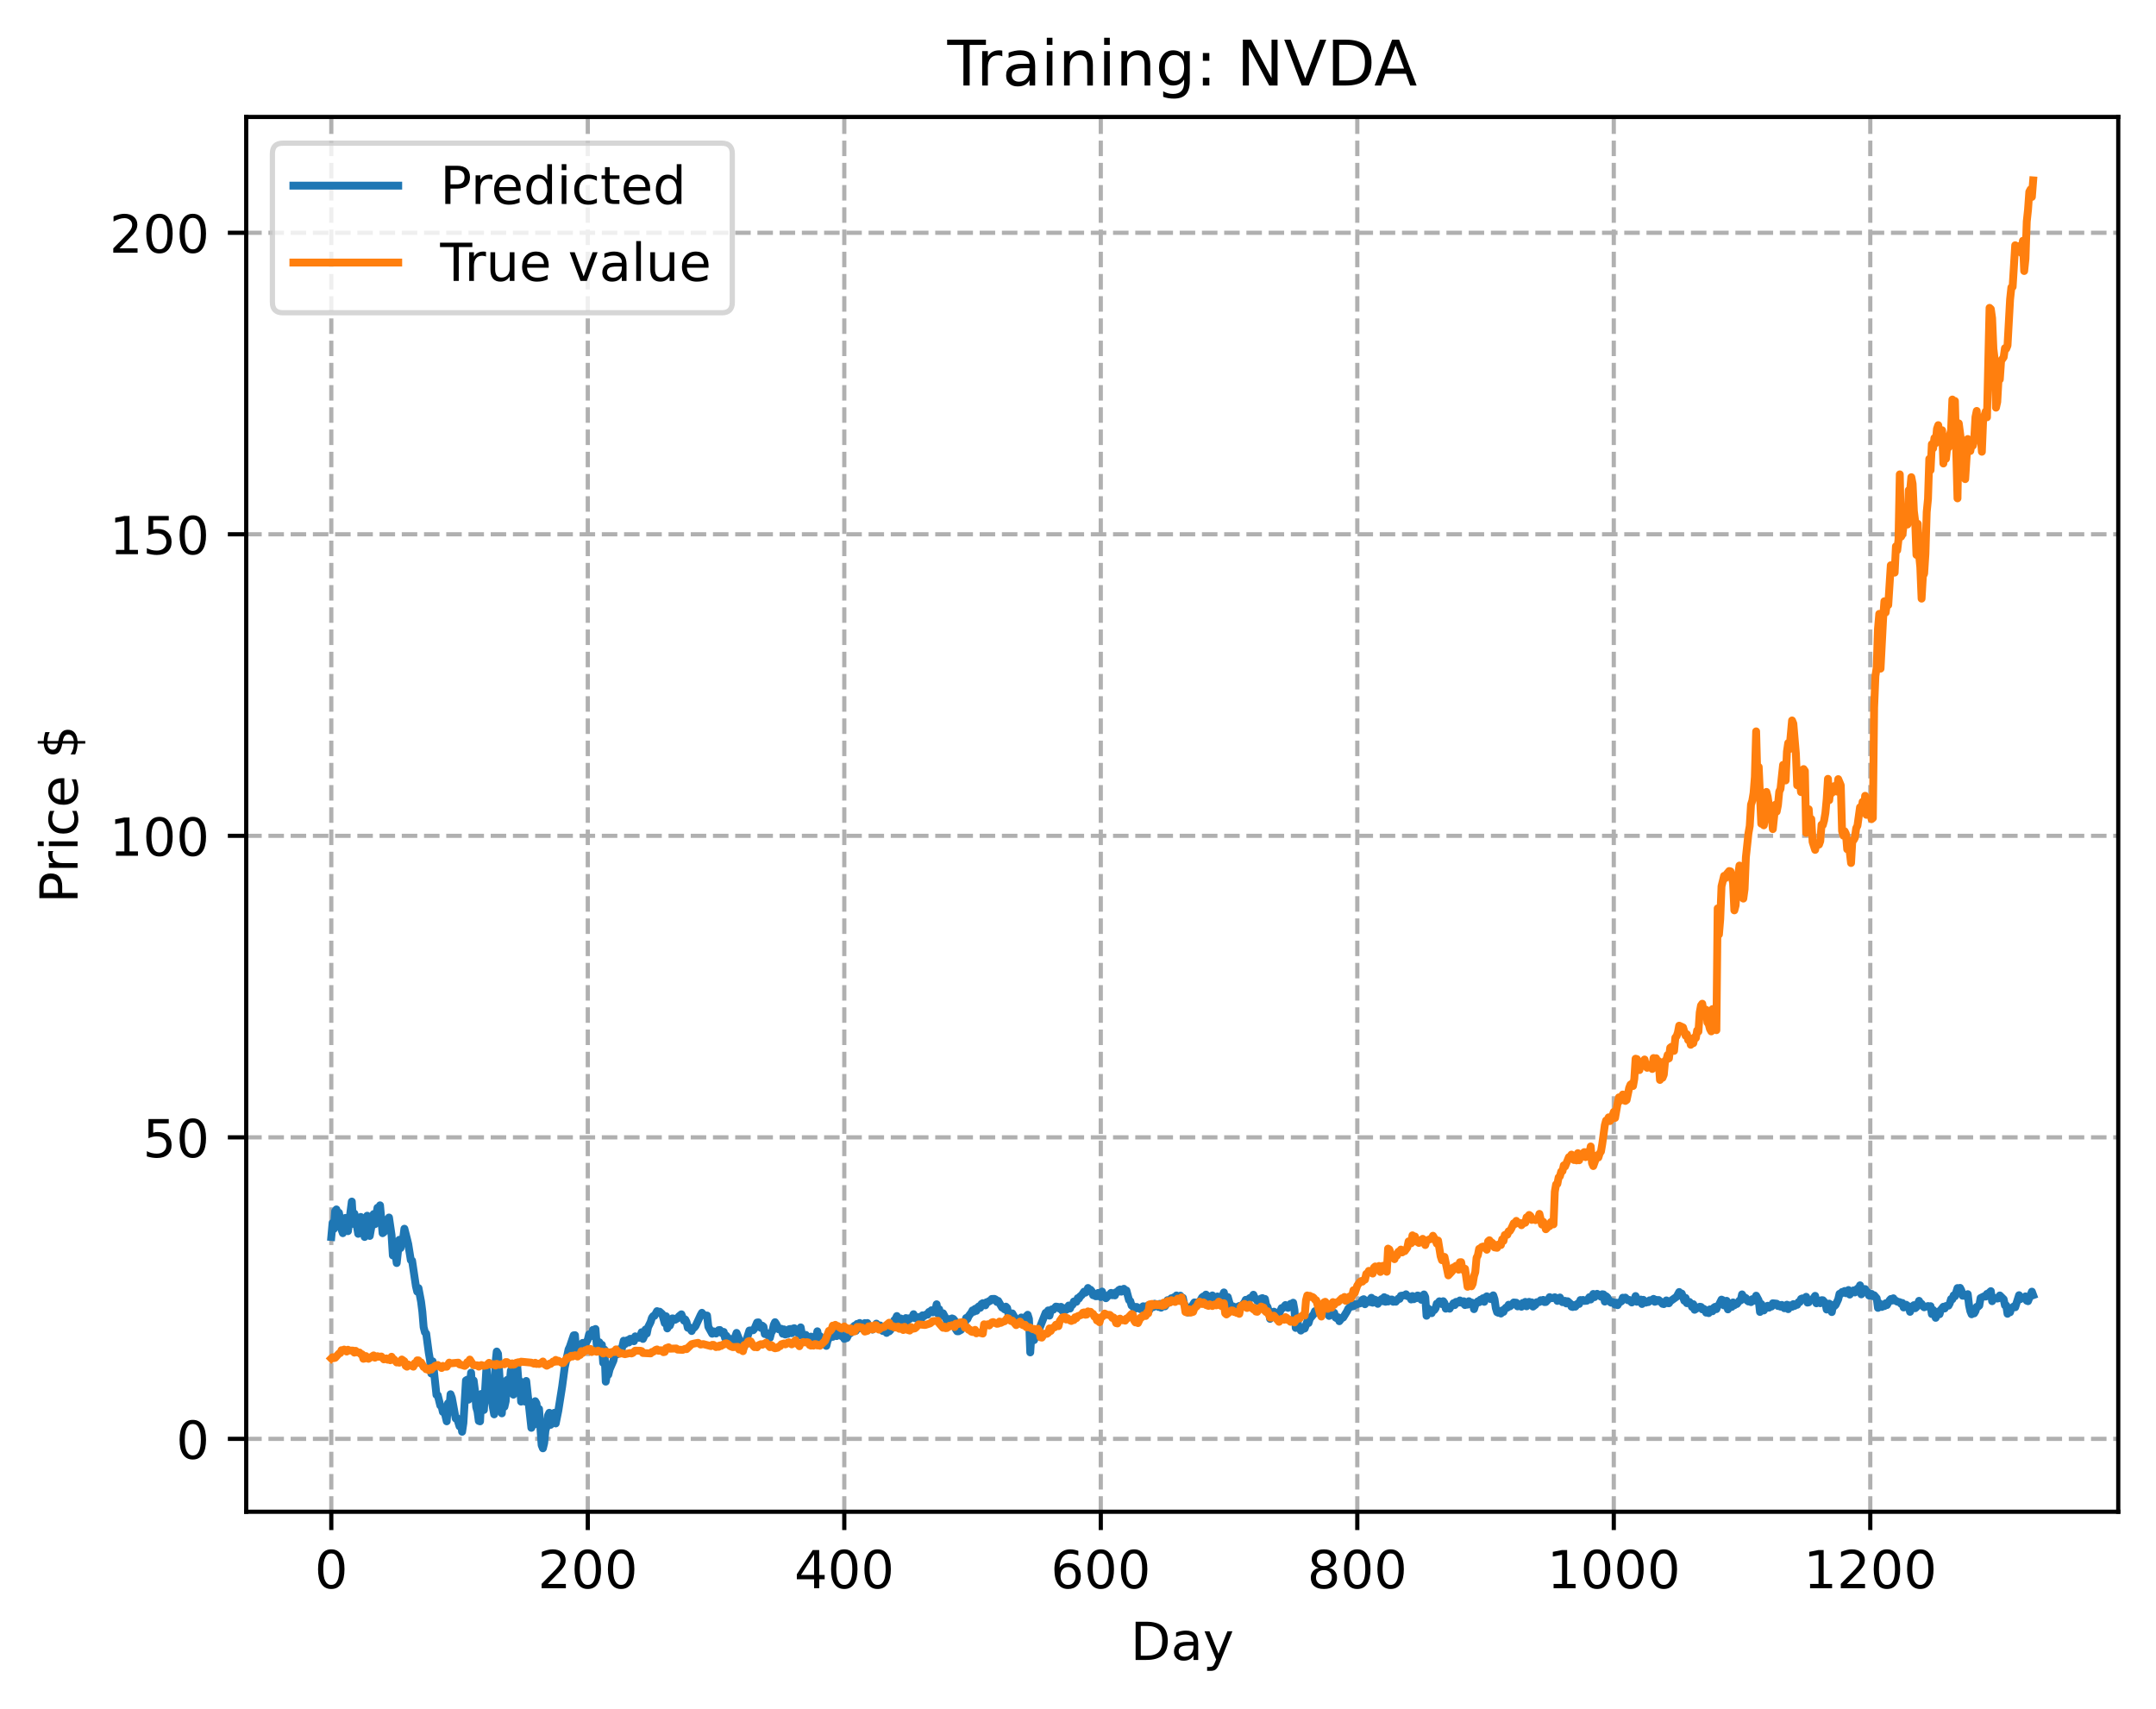 <?xml version="1.0" encoding="utf-8" standalone="no"?>
<!DOCTYPE svg PUBLIC "-//W3C//DTD SVG 1.1//EN"
  "http://www.w3.org/Graphics/SVG/1.1/DTD/svg11.dtd">
<!-- Created with matplotlib (https://matplotlib.org/) -->
<svg height="325.986pt" version="1.1" viewBox="0 0 411.286 325.986" width="411.286pt" xmlns="http://www.w3.org/2000/svg" xmlns:xlink="http://www.w3.org/1999/xlink">
 <defs>
  <style type="text/css">
*{stroke-linecap:butt;stroke-linejoin:round;}
  </style>
 </defs>
 <g id="figure_1">
  <g id="patch_1">
   <path d="M 0 325.986 
L 411.286 325.986 
L 411.286 0 
L 0 0 
z
" style="fill:#ffffff;"/>
  </g>
  <g id="axes_1">
   <g id="patch_2">
    <path d="M 46.966 288.43 
L 404.086 288.43 
L 404.086 22.318 
L 46.966 22.318 
z
" style="fill:#ffffff;"/>
   </g>
   <g id="matplotlib.axis_1">
    <g id="xtick_1">
     <g id="line2d_1">
      <path clip-path="url(#p5d97174626)" d="M 63.198 288.43 
L 63.198 22.318 
" style="fill:none;stroke:#b0b0b0;stroke-dasharray:2.96,1.28;stroke-dashoffset:0;stroke-width:0.8;"/>
     </g>
     <g id="line2d_2">
      <defs>
       <path d="M 0 0 
L 0 3.5 
" id="mffc22ae35a" style="stroke:#000000;stroke-width:0.8;"/>
      </defs>
      <g>
       <use style="stroke:#000000;stroke-width:0.8;" x="63.198" xlink:href="#mffc22ae35a" y="288.43"/>
      </g>
     </g>
     <g id="text_1">
      <!-- 0 -->
      <defs>
       <path d="M 31.781 66.406 
Q 24.172 66.406 20.328 58.906 
Q 16.5 51.422 16.5 36.375 
Q 16.5 21.391 20.328 13.891 
Q 24.172 6.391 31.781 6.391 
Q 39.453 6.391 43.281 13.891 
Q 47.125 21.391 47.125 36.375 
Q 47.125 51.422 43.281 58.906 
Q 39.453 66.406 31.781 66.406 
z
M 31.781 74.219 
Q 44.047 74.219 50.516 64.516 
Q 56.984 54.828 56.984 36.375 
Q 56.984 17.969 50.516 8.266 
Q 44.047 -1.422 31.781 -1.422 
Q 19.531 -1.422 13.062 8.266 
Q 6.594 17.969 6.594 36.375 
Q 6.594 54.828 13.062 64.516 
Q 19.531 74.219 31.781 74.219 
z
" id="DejaVuSans-48"/>
      </defs>
      <g transform="translate(60.017 303.029)scale(0.1 -0.1)">
       <use xlink:href="#DejaVuSans-48"/>
      </g>
     </g>
    </g>
    <g id="xtick_2">
     <g id="line2d_3">
      <path clip-path="url(#p5d97174626)" d="M 112.129 288.43 
L 112.129 22.318 
" style="fill:none;stroke:#b0b0b0;stroke-dasharray:2.96,1.28;stroke-dashoffset:0;stroke-width:0.8;"/>
     </g>
     <g id="line2d_4">
      <g>
       <use style="stroke:#000000;stroke-width:0.8;" x="112.129" xlink:href="#mffc22ae35a" y="288.43"/>
      </g>
     </g>
     <g id="text_2">
      <!-- 200 -->
      <defs>
       <path d="M 19.188 8.297 
L 53.609 8.297 
L 53.609 0 
L 7.328 0 
L 7.328 8.297 
Q 12.938 14.109 22.625 23.891 
Q 32.328 33.688 34.812 36.531 
Q 39.547 41.844 41.422 45.531 
Q 43.312 49.219 43.312 52.781 
Q 43.312 58.594 39.234 62.25 
Q 35.156 65.922 28.609 65.922 
Q 23.969 65.922 18.812 64.312 
Q 13.672 62.703 7.812 59.422 
L 7.812 69.391 
Q 13.766 71.781 18.938 73 
Q 24.125 74.219 28.422 74.219 
Q 39.75 74.219 46.484 68.547 
Q 53.219 62.891 53.219 53.422 
Q 53.219 48.922 51.531 44.891 
Q 49.859 40.875 45.406 35.406 
Q 44.188 33.984 37.641 27.219 
Q 31.109 20.453 19.188 8.297 
z
" id="DejaVuSans-50"/>
      </defs>
      <g transform="translate(102.585 303.029)scale(0.1 -0.1)">
       <use xlink:href="#DejaVuSans-50"/>
       <use x="63.623" xlink:href="#DejaVuSans-48"/>
       <use x="127.246" xlink:href="#DejaVuSans-48"/>
      </g>
     </g>
    </g>
    <g id="xtick_3">
     <g id="line2d_5">
      <path clip-path="url(#p5d97174626)" d="M 161.06 288.43 
L 161.06 22.318 
" style="fill:none;stroke:#b0b0b0;stroke-dasharray:2.96,1.28;stroke-dashoffset:0;stroke-width:0.8;"/>
     </g>
     <g id="line2d_6">
      <g>
       <use style="stroke:#000000;stroke-width:0.8;" x="161.06" xlink:href="#mffc22ae35a" y="288.43"/>
      </g>
     </g>
     <g id="text_3">
      <!-- 400 -->
      <defs>
       <path d="M 37.797 64.312 
L 12.891 25.391 
L 37.797 25.391 
z
M 35.203 72.906 
L 47.609 72.906 
L 47.609 25.391 
L 58.016 25.391 
L 58.016 17.188 
L 47.609 17.188 
L 47.609 0 
L 37.797 0 
L 37.797 17.188 
L 4.891 17.188 
L 4.891 26.703 
z
" id="DejaVuSans-52"/>
      </defs>
      <g transform="translate(151.516 303.029)scale(0.1 -0.1)">
       <use xlink:href="#DejaVuSans-52"/>
       <use x="63.623" xlink:href="#DejaVuSans-48"/>
       <use x="127.246" xlink:href="#DejaVuSans-48"/>
      </g>
     </g>
    </g>
    <g id="xtick_4">
     <g id="line2d_7">
      <path clip-path="url(#p5d97174626)" d="M 209.99 288.43 
L 209.99 22.318 
" style="fill:none;stroke:#b0b0b0;stroke-dasharray:2.96,1.28;stroke-dashoffset:0;stroke-width:0.8;"/>
     </g>
     <g id="line2d_8">
      <g>
       <use style="stroke:#000000;stroke-width:0.8;" x="209.99" xlink:href="#mffc22ae35a" y="288.43"/>
      </g>
     </g>
     <g id="text_4">
      <!-- 600 -->
      <defs>
       <path d="M 33.016 40.375 
Q 26.375 40.375 22.484 35.828 
Q 18.609 31.297 18.609 23.391 
Q 18.609 15.531 22.484 10.953 
Q 26.375 6.391 33.016 6.391 
Q 39.656 6.391 43.531 10.953 
Q 47.406 15.531 47.406 23.391 
Q 47.406 31.297 43.531 35.828 
Q 39.656 40.375 33.016 40.375 
z
M 52.594 71.297 
L 52.594 62.312 
Q 48.875 64.062 45.094 64.984 
Q 41.312 65.922 37.594 65.922 
Q 27.828 65.922 22.672 59.328 
Q 17.531 52.734 16.797 39.406 
Q 19.672 43.656 24.016 45.922 
Q 28.375 48.188 33.594 48.188 
Q 44.578 48.188 50.953 41.516 
Q 57.328 34.859 57.328 23.391 
Q 57.328 12.156 50.688 5.359 
Q 44.047 -1.422 33.016 -1.422 
Q 20.359 -1.422 13.672 8.266 
Q 6.984 17.969 6.984 36.375 
Q 6.984 53.656 15.188 63.938 
Q 23.391 74.219 37.203 74.219 
Q 40.922 74.219 44.703 73.484 
Q 48.484 72.75 52.594 71.297 
z
" id="DejaVuSans-54"/>
      </defs>
      <g transform="translate(200.446 303.029)scale(0.1 -0.1)">
       <use xlink:href="#DejaVuSans-54"/>
       <use x="63.623" xlink:href="#DejaVuSans-48"/>
       <use x="127.246" xlink:href="#DejaVuSans-48"/>
      </g>
     </g>
    </g>
    <g id="xtick_5">
     <g id="line2d_9">
      <path clip-path="url(#p5d97174626)" d="M 258.921 288.43 
L 258.921 22.318 
" style="fill:none;stroke:#b0b0b0;stroke-dasharray:2.96,1.28;stroke-dashoffset:0;stroke-width:0.8;"/>
     </g>
     <g id="line2d_10">
      <g>
       <use style="stroke:#000000;stroke-width:0.8;" x="258.921" xlink:href="#mffc22ae35a" y="288.43"/>
      </g>
     </g>
     <g id="text_5">
      <!-- 800 -->
      <defs>
       <path d="M 31.781 34.625 
Q 24.75 34.625 20.719 30.859 
Q 16.703 27.094 16.703 20.516 
Q 16.703 13.922 20.719 10.156 
Q 24.75 6.391 31.781 6.391 
Q 38.812 6.391 42.859 10.172 
Q 46.922 13.969 46.922 20.516 
Q 46.922 27.094 42.891 30.859 
Q 38.875 34.625 31.781 34.625 
z
M 21.922 38.812 
Q 15.578 40.375 12.031 44.719 
Q 8.5 49.078 8.5 55.328 
Q 8.5 64.062 14.719 69.141 
Q 20.953 74.219 31.781 74.219 
Q 42.672 74.219 48.875 69.141 
Q 55.078 64.062 55.078 55.328 
Q 55.078 49.078 51.531 44.719 
Q 48 40.375 41.703 38.812 
Q 48.828 37.156 52.797 32.312 
Q 56.781 27.484 56.781 20.516 
Q 56.781 9.906 50.312 4.234 
Q 43.844 -1.422 31.781 -1.422 
Q 19.734 -1.422 13.25 4.234 
Q 6.781 9.906 6.781 20.516 
Q 6.781 27.484 10.781 32.312 
Q 14.797 37.156 21.922 38.812 
z
M 18.312 54.391 
Q 18.312 48.734 21.844 45.562 
Q 25.391 42.391 31.781 42.391 
Q 38.141 42.391 41.719 45.562 
Q 45.312 48.734 45.312 54.391 
Q 45.312 60.062 41.719 63.234 
Q 38.141 66.406 31.781 66.406 
Q 25.391 66.406 21.844 63.234 
Q 18.312 60.062 18.312 54.391 
z
" id="DejaVuSans-56"/>
      </defs>
      <g transform="translate(249.377 303.029)scale(0.1 -0.1)">
       <use xlink:href="#DejaVuSans-56"/>
       <use x="63.623" xlink:href="#DejaVuSans-48"/>
       <use x="127.246" xlink:href="#DejaVuSans-48"/>
      </g>
     </g>
    </g>
    <g id="xtick_6">
     <g id="line2d_11">
      <path clip-path="url(#p5d97174626)" d="M 307.851 288.43 
L 307.851 22.318 
" style="fill:none;stroke:#b0b0b0;stroke-dasharray:2.96,1.28;stroke-dashoffset:0;stroke-width:0.8;"/>
     </g>
     <g id="line2d_12">
      <g>
       <use style="stroke:#000000;stroke-width:0.8;" x="307.851" xlink:href="#mffc22ae35a" y="288.43"/>
      </g>
     </g>
     <g id="text_6">
      <!-- 1000 -->
      <defs>
       <path d="M 12.406 8.297 
L 28.516 8.297 
L 28.516 63.922 
L 10.984 60.406 
L 10.984 69.391 
L 28.422 72.906 
L 38.281 72.906 
L 38.281 8.297 
L 54.391 8.297 
L 54.391 0 
L 12.406 0 
z
" id="DejaVuSans-49"/>
      </defs>
      <g transform="translate(295.126 303.029)scale(0.1 -0.1)">
       <use xlink:href="#DejaVuSans-49"/>
       <use x="63.623" xlink:href="#DejaVuSans-48"/>
       <use x="127.246" xlink:href="#DejaVuSans-48"/>
       <use x="190.869" xlink:href="#DejaVuSans-48"/>
      </g>
     </g>
    </g>
    <g id="xtick_7">
     <g id="line2d_13">
      <path clip-path="url(#p5d97174626)" d="M 356.782 288.43 
L 356.782 22.318 
" style="fill:none;stroke:#b0b0b0;stroke-dasharray:2.96,1.28;stroke-dashoffset:0;stroke-width:0.8;"/>
     </g>
     <g id="line2d_14">
      <g>
       <use style="stroke:#000000;stroke-width:0.8;" x="356.782" xlink:href="#mffc22ae35a" y="288.43"/>
      </g>
     </g>
     <g id="text_7">
      <!-- 1200 -->
      <g transform="translate(344.057 303.029)scale(0.1 -0.1)">
       <use xlink:href="#DejaVuSans-49"/>
       <use x="63.623" xlink:href="#DejaVuSans-50"/>
       <use x="127.246" xlink:href="#DejaVuSans-48"/>
       <use x="190.869" xlink:href="#DejaVuSans-48"/>
      </g>
     </g>
    </g>
    <g id="text_8">
     <!-- Day -->
     <defs>
      <path d="M 19.672 64.797 
L 19.672 8.109 
L 31.594 8.109 
Q 46.688 8.109 53.688 14.938 
Q 60.688 21.781 60.688 36.531 
Q 60.688 51.172 53.688 57.984 
Q 46.688 64.797 31.594 64.797 
z
M 9.812 72.906 
L 30.078 72.906 
Q 51.266 72.906 61.172 64.094 
Q 71.094 55.281 71.094 36.531 
Q 71.094 17.672 61.125 8.828 
Q 51.172 0 30.078 0 
L 9.812 0 
z
" id="DejaVuSans-68"/>
      <path d="M 34.281 27.484 
Q 23.391 27.484 19.188 25 
Q 14.984 22.516 14.984 16.5 
Q 14.984 11.719 18.141 8.906 
Q 21.297 6.109 26.703 6.109 
Q 34.188 6.109 38.703 11.406 
Q 43.219 16.703 43.219 25.484 
L 43.219 27.484 
z
M 52.203 31.203 
L 52.203 0 
L 43.219 0 
L 43.219 8.297 
Q 40.141 3.328 35.547 0.953 
Q 30.953 -1.422 24.312 -1.422 
Q 15.922 -1.422 10.953 3.297 
Q 6 8.016 6 15.922 
Q 6 25.141 12.172 29.828 
Q 18.359 34.516 30.609 34.516 
L 43.219 34.516 
L 43.219 35.406 
Q 43.219 41.609 39.141 45 
Q 35.062 48.391 27.688 48.391 
Q 23 48.391 18.547 47.266 
Q 14.109 46.141 10.016 43.891 
L 10.016 52.203 
Q 14.938 54.109 19.578 55.047 
Q 24.219 56 28.609 56 
Q 40.484 56 46.344 49.844 
Q 52.203 43.703 52.203 31.203 
z
" id="DejaVuSans-97"/>
      <path d="M 32.172 -5.078 
Q 28.375 -14.844 24.75 -17.812 
Q 21.141 -20.797 15.094 -20.797 
L 7.906 -20.797 
L 7.906 -13.281 
L 13.188 -13.281 
Q 16.891 -13.281 18.938 -11.516 
Q 21 -9.766 23.484 -3.219 
L 25.094 0.875 
L 2.984 54.688 
L 12.5 54.688 
L 29.594 11.922 
L 46.688 54.688 
L 56.203 54.688 
z
" id="DejaVuSans-121"/>
     </defs>
     <g transform="translate(215.652 316.707)scale(0.1 -0.1)">
      <use xlink:href="#DejaVuSans-68"/>
      <use x="77.002" xlink:href="#DejaVuSans-97"/>
      <use x="138.281" xlink:href="#DejaVuSans-121"/>
     </g>
    </g>
   </g>
   <g id="matplotlib.axis_2">
    <g id="ytick_1">
     <g id="line2d_15">
      <path clip-path="url(#p5d97174626)" d="M 46.966 274.528 
L 404.086 274.528 
" style="fill:none;stroke:#b0b0b0;stroke-dasharray:2.96,1.28;stroke-dashoffset:0;stroke-width:0.8;"/>
     </g>
     <g id="line2d_16">
      <defs>
       <path d="M 0 0 
L -3.5 0 
" id="mb9641cce25" style="stroke:#000000;stroke-width:0.8;"/>
      </defs>
      <g>
       <use style="stroke:#000000;stroke-width:0.8;" x="46.966" xlink:href="#mb9641cce25" y="274.528"/>
      </g>
     </g>
     <g id="text_9">
      <!-- 0 -->
      <g transform="translate(33.603 278.327)scale(0.1 -0.1)">
       <use xlink:href="#DejaVuSans-48"/>
      </g>
     </g>
    </g>
    <g id="ytick_2">
     <g id="line2d_17">
      <path clip-path="url(#p5d97174626)" d="M 46.966 216.999 
L 404.086 216.999 
" style="fill:none;stroke:#b0b0b0;stroke-dasharray:2.96,1.28;stroke-dashoffset:0;stroke-width:0.8;"/>
     </g>
     <g id="line2d_18">
      <g>
       <use style="stroke:#000000;stroke-width:0.8;" x="46.966" xlink:href="#mb9641cce25" y="216.999"/>
      </g>
     </g>
     <g id="text_10">
      <!-- 50 -->
      <defs>
       <path d="M 10.797 72.906 
L 49.516 72.906 
L 49.516 64.594 
L 19.828 64.594 
L 19.828 46.734 
Q 21.969 47.469 24.109 47.828 
Q 26.266 48.188 28.422 48.188 
Q 40.625 48.188 47.75 41.5 
Q 54.891 34.812 54.891 23.391 
Q 54.891 11.625 47.562 5.094 
Q 40.234 -1.422 26.906 -1.422 
Q 22.312 -1.422 17.547 -0.641 
Q 12.797 0.141 7.719 1.703 
L 7.719 11.625 
Q 12.109 9.234 16.797 8.062 
Q 21.484 6.891 26.703 6.891 
Q 35.156 6.891 40.078 11.328 
Q 45.016 15.766 45.016 23.391 
Q 45.016 31 40.078 35.438 
Q 35.156 39.891 26.703 39.891 
Q 22.75 39.891 18.812 39.016 
Q 14.891 38.141 10.797 36.281 
z
" id="DejaVuSans-53"/>
      </defs>
      <g transform="translate(27.241 220.798)scale(0.1 -0.1)">
       <use xlink:href="#DejaVuSans-53"/>
       <use x="63.623" xlink:href="#DejaVuSans-48"/>
      </g>
     </g>
    </g>
    <g id="ytick_3">
     <g id="line2d_19">
      <path clip-path="url(#p5d97174626)" d="M 46.966 159.47 
L 404.086 159.47 
" style="fill:none;stroke:#b0b0b0;stroke-dasharray:2.96,1.28;stroke-dashoffset:0;stroke-width:0.8;"/>
     </g>
     <g id="line2d_20">
      <g>
       <use style="stroke:#000000;stroke-width:0.8;" x="46.966" xlink:href="#mb9641cce25" y="159.47"/>
      </g>
     </g>
     <g id="text_11">
      <!-- 100 -->
      <g transform="translate(20.878 163.27)scale(0.1 -0.1)">
       <use xlink:href="#DejaVuSans-49"/>
       <use x="63.623" xlink:href="#DejaVuSans-48"/>
       <use x="127.246" xlink:href="#DejaVuSans-48"/>
      </g>
     </g>
    </g>
    <g id="ytick_4">
     <g id="line2d_21">
      <path clip-path="url(#p5d97174626)" d="M 46.966 101.942 
L 404.086 101.942 
" style="fill:none;stroke:#b0b0b0;stroke-dasharray:2.96,1.28;stroke-dashoffset:0;stroke-width:0.8;"/>
     </g>
     <g id="line2d_22">
      <g>
       <use style="stroke:#000000;stroke-width:0.8;" x="46.966" xlink:href="#mb9641cce25" y="101.942"/>
      </g>
     </g>
     <g id="text_12">
      <!-- 150 -->
      <g transform="translate(20.878 105.741)scale(0.1 -0.1)">
       <use xlink:href="#DejaVuSans-49"/>
       <use x="63.623" xlink:href="#DejaVuSans-53"/>
       <use x="127.246" xlink:href="#DejaVuSans-48"/>
      </g>
     </g>
    </g>
    <g id="ytick_5">
     <g id="line2d_23">
      <path clip-path="url(#p5d97174626)" d="M 46.966 44.413 
L 404.086 44.413 
" style="fill:none;stroke:#b0b0b0;stroke-dasharray:2.96,1.28;stroke-dashoffset:0;stroke-width:0.8;"/>
     </g>
     <g id="line2d_24">
      <g>
       <use style="stroke:#000000;stroke-width:0.8;" x="46.966" xlink:href="#mb9641cce25" y="44.413"/>
      </g>
     </g>
     <g id="text_13">
      <!-- 200 -->
      <g transform="translate(20.878 48.212)scale(0.1 -0.1)">
       <use xlink:href="#DejaVuSans-50"/>
       <use x="63.623" xlink:href="#DejaVuSans-48"/>
       <use x="127.246" xlink:href="#DejaVuSans-48"/>
      </g>
     </g>
    </g>
    <g id="text_14">
     <!-- Price $ -->
     <defs>
      <path d="M 19.672 64.797 
L 19.672 37.406 
L 32.078 37.406 
Q 38.969 37.406 42.719 40.969 
Q 46.484 44.531 46.484 51.125 
Q 46.484 57.672 42.719 61.234 
Q 38.969 64.797 32.078 64.797 
z
M 9.812 72.906 
L 32.078 72.906 
Q 44.344 72.906 50.609 67.359 
Q 56.891 61.812 56.891 51.125 
Q 56.891 40.328 50.609 34.812 
Q 44.344 29.297 32.078 29.297 
L 19.672 29.297 
L 19.672 0 
L 9.812 0 
z
" id="DejaVuSans-80"/>
      <path d="M 41.109 46.297 
Q 39.594 47.172 37.812 47.578 
Q 36.031 48 33.891 48 
Q 26.266 48 22.188 43.047 
Q 18.109 38.094 18.109 28.812 
L 18.109 0 
L 9.078 0 
L 9.078 54.688 
L 18.109 54.688 
L 18.109 46.188 
Q 20.953 51.172 25.484 53.578 
Q 30.031 56 36.531 56 
Q 37.453 56 38.578 55.875 
Q 39.703 55.766 41.062 55.516 
z
" id="DejaVuSans-114"/>
      <path d="M 9.422 54.688 
L 18.406 54.688 
L 18.406 0 
L 9.422 0 
z
M 9.422 75.984 
L 18.406 75.984 
L 18.406 64.594 
L 9.422 64.594 
z
" id="DejaVuSans-105"/>
      <path d="M 48.781 52.594 
L 48.781 44.188 
Q 44.969 46.297 41.141 47.344 
Q 37.312 48.391 33.406 48.391 
Q 24.656 48.391 19.812 42.844 
Q 14.984 37.312 14.984 27.297 
Q 14.984 17.281 19.812 11.734 
Q 24.656 6.203 33.406 6.203 
Q 37.312 6.203 41.141 7.25 
Q 44.969 8.297 48.781 10.406 
L 48.781 2.094 
Q 45.016 0.344 40.984 -0.531 
Q 36.969 -1.422 32.422 -1.422 
Q 20.062 -1.422 12.781 6.344 
Q 5.516 14.109 5.516 27.297 
Q 5.516 40.672 12.859 48.328 
Q 20.219 56 33.016 56 
Q 37.156 56 41.109 55.141 
Q 45.062 54.297 48.781 52.594 
z
" id="DejaVuSans-99"/>
      <path d="M 56.203 29.594 
L 56.203 25.203 
L 14.891 25.203 
Q 15.484 15.922 20.484 11.062 
Q 25.484 6.203 34.422 6.203 
Q 39.594 6.203 44.453 7.469 
Q 49.312 8.734 54.109 11.281 
L 54.109 2.781 
Q 49.266 0.734 44.188 -0.344 
Q 39.109 -1.422 33.891 -1.422 
Q 20.797 -1.422 13.156 6.188 
Q 5.516 13.812 5.516 26.812 
Q 5.516 40.234 12.766 48.109 
Q 20.016 56 32.328 56 
Q 43.359 56 49.781 48.891 
Q 56.203 41.797 56.203 29.594 
z
M 47.219 32.234 
Q 47.125 39.594 43.094 43.984 
Q 39.062 48.391 32.422 48.391 
Q 24.906 48.391 20.391 44.141 
Q 15.875 39.891 15.188 32.172 
z
" id="DejaVuSans-101"/>
      <path id="DejaVuSans-32"/>
      <path d="M 33.797 -14.703 
L 28.906 -14.703 
L 28.859 0 
Q 23.734 0.094 18.609 1.188 
Q 13.484 2.297 8.297 4.5 
L 8.297 13.281 
Q 13.281 10.156 18.375 8.562 
Q 23.484 6.984 28.906 6.938 
L 28.906 29.203 
Q 18.109 30.953 13.203 35.156 
Q 8.297 39.359 8.297 46.688 
Q 8.297 54.641 13.625 59.219 
Q 18.953 63.812 28.906 64.5 
L 28.906 75.984 
L 33.797 75.984 
L 33.797 64.656 
Q 38.328 64.453 42.578 63.688 
Q 46.828 62.938 50.875 61.625 
L 50.875 53.078 
Q 46.828 55.125 42.547 56.25 
Q 38.281 57.375 33.797 57.562 
L 33.797 36.719 
Q 44.875 35.016 50.094 30.609 
Q 55.328 26.219 55.328 18.609 
Q 55.328 10.359 49.781 5.594 
Q 44.234 0.828 33.797 0.094 
z
M 28.906 37.594 
L 28.906 57.625 
Q 23.25 56.984 20.266 54.391 
Q 17.281 51.812 17.281 47.516 
Q 17.281 43.312 20.031 40.969 
Q 22.797 38.625 28.906 37.594 
z
M 33.797 28.219 
L 33.797 7.078 
Q 39.984 7.906 43.141 10.594 
Q 46.297 13.281 46.297 17.672 
Q 46.297 21.969 43.281 24.5 
Q 40.281 27.047 33.797 28.219 
z
" id="DejaVuSans-36"/>
     </defs>
     <g transform="translate(14.798 172.342)rotate(-90)scale(0.1 -0.1)">
      <use xlink:href="#DejaVuSans-80"/>
      <use x="58.553" xlink:href="#DejaVuSans-114"/>
      <use x="99.666" xlink:href="#DejaVuSans-105"/>
      <use x="127.449" xlink:href="#DejaVuSans-99"/>
      <use x="182.43" xlink:href="#DejaVuSans-101"/>
      <use x="243.953" xlink:href="#DejaVuSans-32"/>
      <use x="275.74" xlink:href="#DejaVuSans-36"/>
     </g>
    </g>
   </g>
   <g id="line2d_25">
    <path clip-path="url(#p5d97174626)" d="M 63.198 236.015 
L 63.443 233.325 
L 63.688 234.482 
L 63.932 231.087 
L 64.177 230.751 
L 64.422 233.268 
L 64.666 231.38 
L 65.156 234.631 
L 65.4 235.283 
L 65.645 234.282 
L 65.89 232.367 
L 66.379 234.899 
L 67.113 229.251 
L 67.357 233.507 
L 67.602 231.532 
L 67.847 232.53 
L 68.336 235.41 
L 68.825 232.188 
L 69.559 236.007 
L 69.804 234.421 
L 70.049 231.95 
L 70.538 235.812 
L 71.272 231.636 
L 71.517 233.574 
L 72.006 230.431 
L 72.251 230.732 
L 72.495 229.968 
L 72.984 235.285 
L 73.229 235.096 
L 73.474 232.758 
L 73.718 233.505 
L 74.208 232.292 
L 74.697 235.652 
L 74.942 239.541 
L 75.186 238.305 
L 75.431 239.113 
L 75.676 240.984 
L 76.165 236.547 
L 76.41 238.132 
L 76.654 236.593 
L 76.899 236.282 
L 77.144 234.435 
L 77.633 236.357 
L 77.878 237.377 
L 78.367 240.422 
L 78.611 240.529 
L 79.345 245.422 
L 79.59 246.436 
L 79.835 245.761 
L 80.324 248.349 
L 80.569 250.271 
L 80.813 253.21 
L 81.058 254.186 
L 81.303 254.432 
L 81.792 258.093 
L 82.037 259.489 
L 82.281 262.064 
L 82.526 259.723 
L 82.771 261.546 
L 83.26 266.14 
L 83.505 266.194 
L 83.994 268.167 
L 84.239 268.321 
L 84.483 269.398 
L 84.728 269.066 
L 85.217 271.18 
L 85.462 267.732 
L 85.706 268.762 
L 85.951 266.012 
L 86.196 266.685 
L 86.93 270.645 
L 87.174 270.558 
L 87.664 272.139 
L 87.908 271.566 
L 88.153 273.172 
L 88.398 271.505 
L 88.887 263.381 
L 89.132 263.235 
L 89.376 267.053 
L 89.866 261.899 
L 90.11 265.733 
L 90.355 263.387 
L 90.599 265.277 
L 90.844 268.469 
L 91.089 269.308 
L 91.333 271.105 
L 91.578 271.186 
L 91.823 265.953 
L 92.067 268.505 
L 92.312 269.019 
L 92.801 260.914 
L 93.291 265.419 
L 93.535 265.597 
L 94.025 268.528 
L 94.269 269.853 
L 94.514 260.159 
L 94.759 257.863 
L 95.003 258.293 
L 95.737 269.66 
L 95.982 265.601 
L 96.227 268.408 
L 96.471 267.348 
L 96.716 263.292 
L 96.96 264.799 
L 97.205 264.121 
L 97.45 261.48 
L 97.939 266.094 
L 98.428 260.233 
L 98.673 260.727 
L 98.918 263.779 
L 99.162 263.472 
L 99.407 267.423 
L 99.652 264.22 
L 100.141 267.413 
L 100.386 263.478 
L 101.364 272.425 
L 101.609 271.691 
L 101.854 271.832 
L 102.098 267.341 
L 102.343 267.758 
L 102.587 269.871 
L 102.832 268.815 
L 103.321 275.724 
L 103.566 276.334 
L 103.811 275.332 
L 104.055 272.917 
L 104.3 272.147 
L 104.545 270.033 
L 104.789 269.55 
L 105.034 271.852 
L 105.523 270.888 
L 105.768 269.548 
L 106.013 271.588 
L 106.502 269.183 
L 107.236 264.555 
L 107.725 260.901 
L 108.459 257.459 
L 108.704 256.943 
L 109.438 254.771 
L 109.682 254.743 
L 109.927 258.233 
L 110.172 256.899 
L 110.416 257.167 
L 110.661 256.874 
L 110.906 257.412 
L 111.15 256.216 
L 111.395 257.691 
L 111.64 256.469 
L 112.129 255.596 
L 112.374 254.574 
L 112.618 254.573 
L 112.863 254.907 
L 113.108 253.732 
L 113.352 253.97 
L 113.597 253.562 
L 113.842 256.664 
L 114.086 257.16 
L 114.331 256.089 
L 114.575 256.879 
L 114.82 256.574 
L 115.065 260.032 
L 115.309 257.486 
L 115.554 263.612 
L 115.799 262.276 
L 116.043 262.293 
L 116.288 261.284 
L 116.777 260.152 
L 117.022 259.597 
L 117.267 258.394 
L 117.756 258.385 
L 118.001 257.466 
L 118.245 257.941 
L 118.49 257.923 
L 118.979 255.798 
L 119.224 256.457 
L 119.713 255.691 
L 119.958 256.144 
L 120.203 255.435 
L 120.447 255.444 
L 120.692 255.83 
L 120.936 255.896 
L 121.181 254.963 
L 121.67 255.223 
L 121.915 255.246 
L 122.16 254.858 
L 122.404 254.175 
L 122.649 255.461 
L 122.894 254.916 
L 123.138 253.658 
L 123.383 254.437 
L 123.628 253.223 
L 124.117 252.229 
L 124.362 251.432 
L 124.606 251.097 
L 124.851 251.059 
L 125.34 250.156 
L 125.585 250.48 
L 125.83 250.259 
L 126.319 250.695 
L 126.808 252.459 
L 127.053 251.127 
L 127.297 253.456 
L 127.542 252.974 
L 127.787 252.917 
L 128.276 251.536 
L 128.521 251.582 
L 128.765 251.817 
L 129.255 251.535 
L 129.499 251.158 
L 129.989 250.762 
L 130.478 251.975 
L 130.723 251.753 
L 130.967 252.238 
L 131.212 253.336 
L 131.457 253.2 
L 131.946 253.951 
L 132.191 253.371 
L 132.435 253.309 
L 132.68 253.009 
L 133.658 250.9 
L 133.903 250.473 
L 134.148 250.87 
L 134.392 250.895 
L 134.637 251.061 
L 134.882 250.997 
L 135.126 253.143 
L 135.86 254.47 
L 136.105 254.011 
L 136.594 254.432 
L 137.084 253.786 
L 137.328 253.756 
L 137.573 254.227 
L 137.818 254.417 
L 138.062 254.123 
L 138.307 255.267 
L 138.551 254.84 
L 138.796 255.217 
L 139.041 256.353 
L 139.285 255.446 
L 139.53 256.074 
L 139.775 256.346 
L 140.509 254.309 
L 141.243 256.125 
L 141.487 256.083 
L 141.732 257.325 
L 141.977 256.958 
L 142.955 253.856 
L 143.689 253.796 
L 143.934 253.491 
L 144.423 252.33 
L 144.668 252.296 
L 145.157 253.359 
L 145.402 252.926 
L 145.646 253.123 
L 145.891 254.529 
L 146.136 254.277 
L 146.87 255.255 
L 147.114 254.287 
L 147.359 253.903 
L 147.604 252.787 
L 147.848 252.262 
L 148.093 252.636 
L 148.582 253.64 
L 148.827 253.504 
L 149.072 253.528 
L 149.316 254.466 
L 149.561 253.637 
L 149.806 254.624 
L 150.05 253.872 
L 150.295 254.514 
L 150.539 253.601 
L 150.784 253.559 
L 151.029 254.373 
L 151.273 253.489 
L 151.518 253.411 
L 151.763 253.991 
L 152.007 254.22 
L 152.252 253.814 
L 152.497 254.776 
L 152.741 253.253 
L 152.986 254.592 
L 153.475 255.135 
L 153.72 254.687 
L 153.965 255.38 
L 154.209 255.348 
L 154.699 255.022 
L 155.188 255.68 
L 155.433 255.003 
L 155.677 255.159 
L 155.922 254.002 
L 156.166 255.791 
L 156.411 254.911 
L 156.9 255.84 
L 157.145 255.875 
L 157.39 256.589 
L 157.634 256.788 
L 157.879 255.787 
L 158.368 254.9 
L 158.613 253.75 
L 158.858 255.06 
L 159.102 254.577 
L 159.347 253.687 
L 159.592 254.92 
L 160.326 253.948 
L 160.57 254.952 
L 160.815 255.013 
L 161.06 255.446 
L 161.549 255.28 
L 162.038 254.283 
L 162.283 254.341 
L 162.772 253.178 
L 163.017 252.931 
L 163.261 253.93 
L 163.506 252.591 
L 163.751 252.838 
L 163.995 252.417 
L 164.24 253.417 
L 164.974 252.435 
L 165.219 253.678 
L 165.463 252.425 
L 165.708 253.664 
L 165.953 253.539 
L 166.197 253.541 
L 166.442 253.676 
L 166.687 253.367 
L 167.176 252.541 
L 167.421 252.886 
L 167.91 252.887 
L 168.154 253.67 
L 168.399 253.95 
L 168.888 253.881 
L 169.133 254.313 
L 169.378 253.844 
L 169.622 254.026 
L 169.867 253.781 
L 170.112 252.819 
L 170.356 252.635 
L 170.601 251.883 
L 170.846 251.642 
L 171.09 251.093 
L 171.335 252.775 
L 171.58 251.949 
L 171.824 251.548 
L 172.069 252.426 
L 172.314 252.583 
L 172.803 251.482 
L 173.048 252.105 
L 173.292 251.527 
L 173.537 251.646 
L 174.026 251.302 
L 174.271 250.74 
L 174.515 251.498 
L 175.005 251.606 
L 175.249 251.288 
L 175.494 251.905 
L 175.739 251.692 
L 175.983 250.953 
L 176.228 251.139 
L 176.717 250.766 
L 176.962 250.829 
L 177.207 250.306 
L 177.451 250.262 
L 177.696 249.983 
L 177.941 250.39 
L 178.185 250.016 
L 178.43 250.011 
L 178.675 248.847 
L 178.919 250.646 
L 179.164 249.786 
L 179.409 250.962 
L 179.653 250.644 
L 179.898 250.562 
L 180.876 252.421 
L 181.121 251.669 
L 181.366 251.898 
L 181.61 251.545 
L 181.855 251.643 
L 182.1 251.938 
L 182.344 253.633 
L 182.589 253.999 
L 182.834 254.003 
L 183.323 253.739 
L 183.812 252.592 
L 184.057 252.435 
L 184.302 251.464 
L 184.546 251.665 
L 184.791 251.098 
L 185.28 250.464 
L 185.525 250.01 
L 185.77 250.273 
L 186.014 249.718 
L 186.259 250.102 
L 186.503 249.449 
L 186.748 249.232 
L 186.993 249.53 
L 187.237 248.79 
L 187.482 248.634 
L 187.727 248.943 
L 187.971 249.054 
L 188.216 248.449 
L 188.461 248.452 
L 188.705 248.222 
L 188.95 248.178 
L 189.195 247.831 
L 189.684 247.815 
L 189.929 247.93 
L 190.173 248.41 
L 190.418 248.199 
L 191.152 249.478 
L 191.397 249.542 
L 191.641 249.817 
L 191.886 249.3 
L 192.13 249.552 
L 192.375 250.703 
L 192.62 250.944 
L 192.864 250.877 
L 193.109 250.587 
L 193.843 251.862 
L 194.088 251.926 
L 194.332 252.52 
L 194.822 251.364 
L 195.311 252.078 
L 195.556 251.375 
L 196.045 250.847 
L 196.29 251.634 
L 196.534 258.031 
L 196.779 254.172 
L 197.024 255.556 
L 197.268 255.69 
L 197.513 255.065 
L 197.758 254.901 
L 198.002 253.89 
L 198.247 253.57 
L 199.47 250.475 
L 199.715 250.509 
L 199.959 250.022 
L 200.204 251.02 
L 200.449 249.942 
L 200.693 249.805 
L 200.938 249.883 
L 201.427 249.29 
L 201.917 249.365 
L 202.161 249.701 
L 202.406 249.337 
L 202.651 250.096 
L 202.895 249.567 
L 203.14 249.902 
L 203.385 249.927 
L 203.874 249.081 
L 204.118 249.672 
L 204.363 249.099 
L 204.608 248.94 
L 204.852 248.314 
L 205.342 248.378 
L 205.586 247.678 
L 205.831 247.759 
L 206.076 247.307 
L 206.32 247.154 
L 206.81 246.437 
L 207.054 246.636 
L 207.299 246.43 
L 207.544 245.739 
L 207.788 246.086 
L 208.033 246.07 
L 208.278 246.354 
L 208.522 247.121 
L 208.767 247.143 
L 209.012 247.313 
L 209.256 247.314 
L 209.501 246.68 
L 209.746 246.772 
L 209.99 247.469 
L 210.235 246.422 
L 210.479 247.158 
L 210.724 247.317 
L 210.969 247.695 
L 211.947 246.676 
L 212.192 247.126 
L 212.437 246.726 
L 212.681 247.16 
L 212.926 246.539 
L 213.171 246.529 
L 213.415 246.152 
L 213.66 246.019 
L 213.905 246.447 
L 214.149 246.335 
L 214.394 245.889 
L 214.639 246.298 
L 214.883 246.212 
L 215.373 248.048 
L 215.617 248.24 
L 215.862 249.085 
L 216.106 249.167 
L 216.351 249.679 
L 216.596 249.682 
L 216.84 249.353 
L 217.574 249.795 
L 217.819 249.716 
L 218.064 249.23 
L 218.553 249.293 
L 218.798 249.585 
L 219.042 249.037 
L 219.287 249.926 
L 219.532 249.402 
L 220.021 249.382 
L 220.266 248.748 
L 220.51 248.904 
L 220.755 248.893 
L 221 249.363 
L 221.244 248.765 
L 221.489 249.499 
L 221.734 248.86 
L 221.978 248.906 
L 222.223 249.243 
L 222.467 248.88 
L 222.712 248.063 
L 222.957 248.163 
L 223.201 248.403 
L 223.446 247.7 
L 223.691 248.253 
L 223.935 247.515 
L 224.18 247.969 
L 224.425 247.167 
L 224.669 247.561 
L 224.914 247.522 
L 225.159 247.207 
L 225.403 247.693 
L 225.648 247.611 
L 225.893 248.808 
L 226.382 249.505 
L 226.627 250.427 
L 226.871 249.51 
L 227.116 249.596 
L 227.85 248.493 
L 228.094 249.187 
L 228.339 248.49 
L 228.584 248.839 
L 229.318 247.533 
L 229.562 247.354 
L 229.807 247.479 
L 230.052 247 
L 230.541 248.025 
L 230.786 247.345 
L 231.03 247.955 
L 231.275 247.161 
L 231.52 247.776 
L 232.009 248.219 
L 232.254 247.356 
L 232.498 248.076 
L 232.743 248.346 
L 233.477 246.585 
L 233.722 248.289 
L 234.211 247.458 
L 234.945 249.966 
L 235.189 249.232 
L 235.679 249.49 
L 235.923 249.363 
L 236.168 249.667 
L 236.413 249.171 
L 236.657 249.322 
L 237.391 248.525 
L 237.636 247.999 
L 237.881 248.221 
L 238.125 248.129 
L 238.37 247.684 
L 238.615 247.561 
L 238.859 247.61 
L 239.104 247.027 
L 239.349 247.644 
L 239.593 247.799 
L 239.838 248.2 
L 240.082 247.974 
L 240.327 248.35 
L 240.572 247.752 
L 240.816 247.671 
L 241.061 248.052 
L 241.306 247.822 
L 241.55 249.007 
L 241.795 249.344 
L 242.04 250.178 
L 242.284 251.629 
L 242.529 250.78 
L 242.774 251.227 
L 243.018 250.261 
L 243.752 250.685 
L 243.997 250.658 
L 244.486 249.571 
L 244.731 249.576 
L 245.22 248.991 
L 245.709 249.534 
L 245.954 249.352 
L 246.199 248.763 
L 246.443 249.002 
L 246.688 248.55 
L 246.933 249.903 
L 247.177 253.362 
L 247.422 251.684 
L 247.667 252.829 
L 248.156 253.87 
L 248.401 253.45 
L 248.645 253.551 
L 248.89 253.473 
L 249.379 252.116 
L 249.624 252.431 
L 249.869 251.606 
L 250.603 250.739 
L 250.847 250.155 
L 251.092 250.361 
L 251.337 250.265 
L 251.581 250.452 
L 251.826 250.42 
L 252.07 250.219 
L 252.315 250.327 
L 252.56 250.043 
L 252.804 249.453 
L 253.294 250.751 
L 253.538 251.07 
L 253.783 250.198 
L 254.028 250.604 
L 254.272 250.765 
L 254.517 250.467 
L 254.762 251.375 
L 255.006 251.521 
L 255.251 251.317 
L 255.496 252.081 
L 255.985 251.449 
L 256.23 251.385 
L 256.964 250.191 
L 257.208 249.672 
L 257.453 249.464 
L 257.697 248.999 
L 257.942 249.268 
L 258.187 249.215 
L 258.431 248.835 
L 258.676 248.941 
L 259.165 248.728 
L 259.41 248.69 
L 259.655 248.528 
L 259.899 247.987 
L 260.144 247.876 
L 260.389 248.84 
L 260.633 248.225 
L 260.878 248.127 
L 261.367 248.447 
L 261.612 247.608 
L 261.857 248.551 
L 262.101 247.91 
L 262.346 247.998 
L 262.835 248.768 
L 263.08 248.12 
L 263.325 248.145 
L 263.569 247.842 
L 263.814 248.277 
L 264.058 247.495 
L 264.303 248.377 
L 264.548 247.7 
L 264.792 248.318 
L 265.037 247.969 
L 265.526 247.938 
L 265.771 248.372 
L 266.016 248.226 
L 266.26 248.366 
L 266.75 247.758 
L 266.994 247.824 
L 267.239 247.231 
L 267.973 247.14 
L 268.218 246.94 
L 268.462 247.286 
L 268.952 247.4 
L 269.196 247.932 
L 269.441 247.272 
L 269.685 247.883 
L 269.93 247.481 
L 270.175 247.695 
L 270.419 247.174 
L 270.664 247.24 
L 271.153 247.997 
L 271.643 246.97 
L 271.887 247.463 
L 272.132 251.041 
L 272.377 249.598 
L 272.866 250.058 
L 273.111 250.546 
L 273.355 249.921 
L 273.6 249.966 
L 273.845 249.638 
L 274.089 248.721 
L 274.334 248.751 
L 274.579 248.279 
L 275.068 248.816 
L 275.313 248.263 
L 275.557 248.608 
L 275.802 249.69 
L 276.046 249.343 
L 276.291 249.361 
L 276.536 249.694 
L 276.78 249.231 
L 277.025 249.123 
L 277.27 248.643 
L 277.514 249.006 
L 277.759 248.39 
L 278.004 248.38 
L 278.248 248.533 
L 278.493 248.117 
L 278.738 248.472 
L 278.982 248.612 
L 279.227 248.272 
L 279.472 249.001 
L 279.716 248.457 
L 279.961 248.919 
L 280.206 248.263 
L 280.45 248.605 
L 280.695 248.502 
L 280.94 248.599 
L 281.184 249.778 
L 281.429 248.97 
L 281.918 248.284 
L 282.163 248.465 
L 282.407 247.973 
L 282.652 248.216 
L 282.897 247.698 
L 283.141 248.382 
L 283.386 247.524 
L 283.631 247.332 
L 283.875 247.565 
L 284.12 247.468 
L 284.365 247.86 
L 284.854 247.142 
L 285.099 247.869 
L 285.343 249.559 
L 285.588 250.359 
L 285.833 250.475 
L 286.077 250.179 
L 286.322 250.616 
L 286.567 250.011 
L 286.811 250.306 
L 287.056 249.73 
L 287.301 249.467 
L 287.545 249.5 
L 287.79 248.933 
L 288.034 249.256 
L 288.279 249.055 
L 288.768 248.504 
L 289.258 248.551 
L 289.502 249.252 
L 289.747 248.866 
L 290.236 249.322 
L 290.481 248.599 
L 290.726 248.948 
L 290.97 248.395 
L 291.215 249.234 
L 291.46 248.957 
L 291.704 248.385 
L 291.949 248.512 
L 292.194 248.483 
L 292.438 249.295 
L 292.928 248.925 
L 293.172 248.445 
L 293.661 248.419 
L 293.906 248.075 
L 294.151 248.236 
L 294.395 248.006 
L 294.64 248.431 
L 294.885 248.416 
L 295.374 247.907 
L 295.619 247.483 
L 295.863 247.658 
L 296.108 247.683 
L 296.597 247.509 
L 296.842 247.622 
L 297.087 248.21 
L 297.331 248.092 
L 297.576 247.553 
L 298.065 248.45 
L 298.31 248.391 
L 298.555 248.194 
L 298.799 248.693 
L 299.044 248.266 
L 299.533 248.698 
L 299.778 249.303 
L 300.022 249.368 
L 300.267 248.985 
L 300.512 249.307 
L 301.001 248.689 
L 301.246 248.791 
L 301.49 248.037 
L 301.735 248.22 
L 301.98 248.017 
L 302.224 248.214 
L 302.714 248.175 
L 303.203 247.487 
L 303.448 247.941 
L 303.937 246.879 
L 304.182 247.489 
L 304.671 246.853 
L 304.916 247.071 
L 305.16 247.082 
L 305.405 247.404 
L 305.649 246.931 
L 305.894 246.969 
L 306.139 248.34 
L 306.383 247.306 
L 306.628 247.535 
L 307.117 248.376 
L 307.362 248.55 
L 307.607 248.421 
L 307.851 248.496 
L 308.096 248.913 
L 308.341 248.546 
L 308.585 249.017 
L 308.83 248.563 
L 309.319 248.272 
L 309.564 247.595 
L 309.809 247.921 
L 310.053 247.574 
L 310.543 248.077 
L 310.787 248.012 
L 311.277 248.507 
L 311.766 247.976 
L 312.01 247.278 
L 312.255 248.375 
L 312.989 247.946 
L 313.234 248.8 
L 313.478 247.998 
L 313.968 248.542 
L 314.212 248.424 
L 314.457 248.435 
L 314.702 248.085 
L 314.946 248.162 
L 315.436 247.819 
L 315.68 248.377 
L 315.925 247.997 
L 316.17 248.262 
L 316.414 248.033 
L 316.904 248.45 
L 317.148 248.764 
L 317.393 248.817 
L 317.882 248.108 
L 318.127 248.633 
L 318.371 248.655 
L 318.616 248.278 
L 319.839 247.408 
L 320.329 246.508 
L 320.573 246.983 
L 320.818 246.805 
L 321.307 248.183 
L 321.552 247.632 
L 321.797 248.644 
L 322.286 248.399 
L 322.531 248.71 
L 322.775 249.367 
L 323.02 248.831 
L 323.265 249.9 
L 323.998 249.424 
L 324.243 249.319 
L 324.488 249.354 
L 324.732 249.821 
L 324.977 249.697 
L 325.222 249.852 
L 325.466 250.443 
L 325.711 250.387 
L 325.956 250.535 
L 326.2 249.817 
L 326.445 249.867 
L 326.69 250.178 
L 326.934 249.512 
L 327.179 249.336 
L 327.424 249.78 
L 327.668 249.185 
L 327.913 248.948 
L 328.402 247.959 
L 328.647 248.069 
L 328.892 249.072 
L 329.136 248.399 
L 329.381 248.185 
L 329.625 249.825 
L 329.87 248.993 
L 330.115 248.703 
L 330.359 249.352 
L 330.604 248.497 
L 330.849 249.046 
L 331.093 248.779 
L 331.338 248.795 
L 331.827 248.138 
L 332.072 248.105 
L 332.317 246.963 
L 332.561 247.409 
L 333.051 247.662 
L 333.295 248.135 
L 333.54 248.316 
L 333.785 248.261 
L 334.029 248.44 
L 334.274 247.871 
L 334.519 248.174 
L 334.763 248.133 
L 335.008 247.206 
L 335.497 248.11 
L 335.742 250.317 
L 335.986 248.79 
L 336.231 249.193 
L 336.476 250.025 
L 336.965 249.268 
L 337.21 249.134 
L 337.454 249.504 
L 337.699 249.277 
L 337.944 249.284 
L 338.188 248.654 
L 338.922 248.734 
L 339.167 249.182 
L 339.412 248.962 
L 339.656 249.301 
L 339.901 248.971 
L 340.39 249.605 
L 340.635 249.073 
L 340.88 248.927 
L 341.124 249.78 
L 341.369 249.046 
L 341.858 249.332 
L 342.103 248.817 
L 342.347 249.159 
L 342.592 248.954 
L 342.837 248.954 
L 343.081 248.432 
L 343.326 248.43 
L 343.571 247.828 
L 343.815 247.724 
L 344.06 247.889 
L 344.305 247.916 
L 344.549 247.422 
L 344.794 248.531 
L 345.039 248.477 
L 345.283 248.089 
L 345.773 247.95 
L 346.262 247.238 
L 346.507 248.664 
L 346.751 248.056 
L 346.996 248.204 
L 347.24 248.645 
L 347.485 248.071 
L 347.73 248.076 
L 348.219 248.626 
L 348.464 249.854 
L 348.708 248.872 
L 348.953 248.725 
L 349.442 250.337 
L 349.687 248.965 
L 349.932 249.202 
L 350.176 248.963 
L 350.666 247.891 
L 350.91 246.851 
L 351.155 246.881 
L 351.4 246.502 
L 351.644 246.537 
L 351.889 246.314 
L 352.134 246.738 
L 352.378 246.55 
L 352.623 246.128 
L 352.868 246.999 
L 353.112 246.39 
L 353.357 246.398 
L 353.601 246.192 
L 353.846 246.596 
L 354.335 245.852 
L 354.58 245.841 
L 354.825 245.23 
L 355.069 246.954 
L 355.314 245.932 
L 355.803 245.948 
L 356.048 246.616 
L 356.293 246.517 
L 356.537 247.179 
L 356.782 247.197 
L 357.027 246.867 
L 357.271 247.299 
L 357.516 247.124 
L 358.005 247.693 
L 358.25 249.54 
L 358.495 248.632 
L 358.739 249.172 
L 358.984 249.361 
L 359.228 248.914 
L 359.473 249.2 
L 359.718 248.654 
L 359.962 249.001 
L 360.452 248.111 
L 360.696 247.841 
L 360.941 248.139 
L 361.186 247.706 
L 361.43 248.132 
L 361.675 248.168 
L 361.92 248.348 
L 362.409 248.45 
L 362.654 248.762 
L 362.898 248.595 
L 363.143 249.459 
L 363.632 248.937 
L 363.877 249.491 
L 364.122 249.235 
L 364.366 250.294 
L 364.611 249.63 
L 365.1 249.013 
L 365.345 249.603 
L 365.589 249.39 
L 366.079 248.192 
L 366.323 248.636 
L 366.568 248.754 
L 366.813 249.221 
L 367.057 249.424 
L 367.302 249.272 
L 367.547 249.286 
L 367.791 249.184 
L 368.036 249.273 
L 368.281 249.209 
L 368.525 250.725 
L 368.77 249.924 
L 369.015 250.444 
L 369.259 251.437 
L 369.749 250.242 
L 369.993 250.755 
L 370.238 249.913 
L 370.727 249.317 
L 370.972 249.65 
L 371.216 249.177 
L 371.706 249.114 
L 371.95 248.651 
L 372.195 247.837 
L 372.44 247.894 
L 372.684 247.141 
L 372.929 247.335 
L 373.418 245.757 
L 373.663 246.351 
L 373.908 245.719 
L 374.152 246.198 
L 374.397 247.217 
L 374.642 247.004 
L 374.886 247.274 
L 375.131 247.007 
L 375.376 246.918 
L 375.62 249.031 
L 375.865 250.167 
L 376.11 250.759 
L 376.354 250.388 
L 376.599 250.585 
L 376.844 250.168 
L 377.088 249.323 
L 377.333 249.316 
L 377.577 249.094 
L 377.822 247.66 
L 378.556 247.295 
L 378.801 247.38 
L 379.045 246.857 
L 379.29 246.8 
L 379.779 246.343 
L 380.024 248.26 
L 380.269 247.559 
L 380.758 247.693 
L 381.003 247.764 
L 381.247 247.699 
L 381.492 247.165 
L 382.226 247.892 
L 382.471 249.05 
L 382.715 249.06 
L 382.96 250.665 
L 383.204 249.62 
L 383.449 250.38 
L 383.694 249.536 
L 383.938 249.477 
L 384.183 249.236 
L 384.428 249.421 
L 385.162 247.116 
L 385.406 247.876 
L 385.651 247.57 
L 386.14 247.689 
L 386.385 247.344 
L 386.63 248.167 
L 386.874 248.259 
L 387.608 246.439 
L 387.853 247.112 
L 387.853 247.112 
" style="fill:none;stroke:#1f77b4;stroke-linecap:square;stroke-width:1.5;"/>
   </g>
   <g id="line2d_26">
    <path clip-path="url(#p5d97174626)" d="M 63.198 259.191 
L 63.443 258.949 
L 63.688 259.122 
L 63.932 259.064 
L 64.666 258.247 
L 64.911 258.155 
L 65.156 257.603 
L 65.4 257.707 
L 65.645 257.488 
L 66.134 257.868 
L 66.379 257.523 
L 66.623 257.672 
L 67.357 257.684 
L 67.602 258.075 
L 67.847 257.73 
L 68.091 258.017 
L 68.581 258.052 
L 68.825 258.363 
L 69.07 258.386 
L 69.315 259.248 
L 69.559 259.202 
L 69.804 258.731 
L 70.049 259.11 
L 70.293 259.248 
L 71.272 258.604 
L 71.517 259.041 
L 72.006 258.754 
L 72.251 258.869 
L 72.74 258.811 
L 73.229 259.364 
L 73.718 259.179 
L 73.963 259.433 
L 74.208 259.375 
L 74.452 259.525 
L 74.697 258.857 
L 74.942 259.225 
L 75.186 259.375 
L 75.676 259.95 
L 75.92 259.87 
L 76.165 259.996 
L 76.41 259.812 
L 76.654 259.387 
L 77.144 259.732 
L 77.388 260.595 
L 77.633 260.756 
L 77.878 260.341 
L 78.122 260.526 
L 78.367 260.514 
L 78.856 260.756 
L 79.101 260.088 
L 79.345 260.157 
L 79.59 259.548 
L 79.835 259.559 
L 80.079 260.019 
L 80.324 259.939 
L 80.813 260.825 
L 81.058 260.917 
L 81.303 261.25 
L 81.547 261.193 
L 81.792 261.435 
L 82.037 261.066 
L 82.281 261.308 
L 82.526 260.928 
L 82.771 260.836 
L 83.015 260.595 
L 83.505 260.422 
L 83.749 260.675 
L 83.994 260.756 
L 84.239 261.009 
L 84.483 260.606 
L 84.728 260.767 
L 85.217 260.767 
L 85.706 259.973 
L 85.951 260.123 
L 87.419 259.985 
L 87.664 260.318 
L 88.153 260.445 
L 88.642 260.606 
L 88.887 260.422 
L 89.132 259.893 
L 89.376 259.881 
L 89.621 259.398 
L 90.11 260.157 
L 90.355 260.48 
L 91.089 260.491 
L 91.333 260.744 
L 91.823 260.434 
L 92.312 260.595 
L 92.801 260.503 
L 93.291 260.019 
L 93.535 260.33 
L 94.269 260.295 
L 94.514 260.537 
L 94.759 260.215 
L 95.248 260.388 
L 95.982 260.226 
L 96.227 260.295 
L 96.471 259.881 
L 96.716 259.881 
L 97.45 260.388 
L 97.694 260.123 
L 97.939 260.376 
L 98.184 260.295 
L 98.428 260.031 
L 98.918 259.904 
L 99.162 259.973 
L 99.407 259.801 
L 101.364 259.985 
L 101.854 260.18 
L 102.098 260.008 
L 102.343 260.238 
L 102.587 260.169 
L 102.832 260.249 
L 103.321 259.973 
L 103.566 259.766 
L 103.811 260.249 
L 104.3 260.572 
L 104.545 260.445 
L 104.789 260.192 
L 105.034 260.226 
L 105.523 259.766 
L 105.768 259.835 
L 106.013 259.467 
L 106.257 259.778 
L 106.502 259.617 
L 107.236 260.065 
L 107.481 260.042 
L 108.215 259.03 
L 108.459 259.099 
L 108.948 258.685 
L 109.193 258.823 
L 109.682 258.57 
L 109.927 258.616 
L 110.172 258.823 
L 110.416 258.535 
L 110.661 258.524 
L 110.906 257.799 
L 111.15 258.144 
L 111.64 257.615 
L 111.884 257.695 
L 112.129 257.419 
L 112.374 257.454 
L 112.618 257.362 
L 112.863 257.96 
L 113.108 257.695 
L 113.842 257.914 
L 114.086 257.695 
L 114.331 257.879 
L 114.82 257.879 
L 115.065 258.236 
L 115.309 258.132 
L 115.554 257.902 
L 115.799 257.914 
L 116.288 258.363 
L 116.533 257.994 
L 116.777 258.017 
L 117.022 257.856 
L 117.267 257.96 
L 117.511 257.454 
L 117.756 257.914 
L 118.001 257.948 
L 118.245 258.282 
L 118.49 258.167 
L 119.224 258.374 
L 120.203 258.144 
L 120.447 258.236 
L 120.692 258.144 
L 121.181 257.695 
L 122.16 257.718 
L 122.404 257.787 
L 122.649 258.144 
L 124.117 258.224 
L 124.362 257.948 
L 124.606 257.914 
L 125.096 257.546 
L 125.34 257.465 
L 125.585 257.718 
L 125.83 257.73 
L 126.074 257.615 
L 126.563 257.994 
L 126.808 257.937 
L 127.053 257.235 
L 127.542 257.051 
L 127.787 257.327 
L 129.01 257.281 
L 129.255 257.5 
L 130.233 257.546 
L 130.723 257.338 
L 130.967 257.408 
L 131.946 256.464 
L 132.435 256.337 
L 133.169 256.199 
L 133.658 256.533 
L 134.148 256.441 
L 135.616 256.832 
L 135.86 256.591 
L 136.105 256.591 
L 136.594 257.016 
L 136.839 256.832 
L 137.084 256.97 
L 137.328 256.706 
L 137.573 256.798 
L 137.818 256.579 
L 138.062 256.545 
L 138.307 256.337 
L 138.551 256.291 
L 138.796 256.384 
L 139.285 256.832 
L 139.775 257.028 
L 140.753 256.97 
L 140.998 257.477 
L 141.243 257.5 
L 141.487 257.385 
L 141.732 257.799 
L 141.977 256.625 
L 142.466 256.453 
L 142.711 255.946 
L 142.955 255.866 
L 143.2 255.923 
L 143.689 256.763 
L 143.934 257.028 
L 144.178 256.89 
L 144.423 257.062 
L 144.668 256.683 
L 145.157 256.464 
L 145.402 256.579 
L 145.646 256.407 
L 145.891 256.418 
L 146.136 256.165 
L 146.87 257.028 
L 147.114 256.625 
L 147.359 256.798 
L 147.604 257.143 
L 147.848 257.246 
L 148.338 257.143 
L 148.582 256.901 
L 148.827 256.832 
L 149.072 256.476 
L 149.561 256.326 
L 149.806 256.499 
L 150.05 256.395 
L 150.295 256.153 
L 150.539 256.096 
L 151.029 256.499 
L 151.763 255.705 
L 152.007 256.407 
L 152.252 256.43 
L 152.497 256.855 
L 152.741 256.303 
L 153.231 256.05 
L 153.475 256.13 
L 153.965 256.084 
L 154.209 256.153 
L 154.454 256.625 
L 154.699 256.74 
L 154.943 256.568 
L 155.188 256.74 
L 155.433 256.441 
L 155.677 256.464 
L 155.922 256.706 
L 156.166 256.602 
L 156.411 256.763 
L 157.39 255.831 
L 158.124 253.921 
L 158.368 253.933 
L 158.613 253.657 
L 158.858 252.92 
L 159.102 253.081 
L 159.347 252.771 
L 159.592 252.966 
L 159.836 253.001 
L 160.326 253.381 
L 160.57 253.484 
L 161.06 253.081 
L 161.304 253.381 
L 161.549 253.404 
L 161.794 253.714 
L 162.038 253.507 
L 162.283 253.45 
L 162.527 254.117 
L 163.017 254.025 
L 163.506 253.185 
L 163.995 253.196 
L 164.485 253.3 
L 164.974 254.059 
L 165.463 253.921 
L 165.708 253.07 
L 165.953 253.208 
L 166.197 252.978 
L 166.442 253.645 
L 166.687 253.576 
L 166.931 252.828 
L 167.176 252.851 
L 167.665 253.68 
L 168.154 253.3 
L 168.644 253.173 
L 169.622 252.368 
L 169.867 252.978 
L 170.112 253.07 
L 170.356 253.024 
L 170.601 253.277 
L 170.846 253.162 
L 171.09 253.323 
L 171.335 253.093 
L 171.58 253.53 
L 171.824 253.507 
L 172.069 253.242 
L 172.314 253.76 
L 172.558 253.15 
L 173.048 253.703 
L 173.537 253.864 
L 173.782 253.196 
L 174.026 253.542 
L 174.515 253.45 
L 174.76 253.254 
L 175.249 252.69 
L 176.473 252.805 
L 177.451 252.495 
L 177.941 252.069 
L 178.919 251.988 
L 179.164 252.506 
L 179.898 253.334 
L 180.142 253.116 
L 180.387 253.404 
L 180.632 253.381 
L 181.121 252.955 
L 181.366 253.035 
L 181.61 252.84 
L 182.1 253.185 
L 182.344 252.541 
L 182.589 252.667 
L 182.834 252.61 
L 183.078 252.333 
L 183.568 252.264 
L 183.812 252.322 
L 184.057 253.311 
L 184.302 253.185 
L 184.546 253.277 
L 184.791 253.726 
L 185.036 253.691 
L 185.28 254.059 
L 185.525 254.14 
L 185.77 254.071 
L 186.014 253.726 
L 186.259 254.393 
L 186.503 254.174 
L 187.482 254.439 
L 187.727 252.667 
L 188.216 252.782 
L 188.461 252.656 
L 188.705 252.897 
L 189.195 252.322 
L 189.439 252.241 
L 190.173 252.575 
L 190.418 252.541 
L 190.663 252.149 
L 190.907 252.403 
L 191.397 252.149 
L 191.641 252.092 
L 191.886 251.885 
L 192.13 251.482 
L 192.375 251.551 
L 192.864 252.046 
L 193.109 251.965 
L 193.598 252.529 
L 193.843 252.828 
L 194.088 252.506 
L 194.332 252.495 
L 194.577 252.161 
L 195.066 252.794 
L 195.311 252.886 
L 195.556 252.759 
L 195.8 253.231 
L 196.29 253.219 
L 196.534 253.3 
L 197.024 253.599 
L 197.268 253.553 
L 197.758 253.898 
L 198.002 253.519 
L 198.247 253.921 
L 198.491 255.152 
L 198.736 255.21 
L 199.225 254.462 
L 199.715 254.485 
L 199.959 254.312 
L 200.204 253.45 
L 200.449 253.944 
L 200.693 253.484 
L 200.938 253.265 
L 201.183 253.254 
L 201.427 252.748 
L 201.917 253.024 
L 202.161 252.046 
L 202.651 251.367 
L 203.14 251.263 
L 203.385 251.758 
L 203.629 251.494 
L 204.118 251.931 
L 204.363 252.034 
L 204.608 251.758 
L 204.852 251.862 
L 205.097 251.321 
L 205.342 251.505 
L 205.586 251.125 
L 206.32 250.861 
L 206.565 250.47 
L 206.81 250.401 
L 207.054 250.849 
L 207.299 250.815 
L 207.544 250.205 
L 207.788 250.424 
L 208.033 250.285 
L 208.278 250.596 
L 208.522 250.677 
L 208.767 251.206 
L 209.012 251.217 
L 209.256 251.942 
L 209.501 252.011 
L 209.746 252.276 
L 209.99 251.355 
L 210.235 251.263 
L 210.479 251.033 
L 210.724 250.619 
L 211.213 250.861 
L 211.703 250.872 
L 211.947 251.091 
L 212.192 251.459 
L 212.437 251.367 
L 212.681 251.758 
L 212.926 252.449 
L 213.171 252.506 
L 213.415 251.678 
L 213.66 251.586 
L 213.905 251.873 
L 214.149 251.908 
L 214.394 251.816 
L 214.639 251.977 
L 214.883 251.563 
L 215.128 251.494 
L 215.862 250.7 
L 216.106 250.815 
L 216.351 251.942 
L 216.596 252.31 
L 216.84 251.77 
L 217.085 252.437 
L 217.574 251.39 
L 217.819 251.332 
L 218.064 250.964 
L 218.553 251.079 
L 218.798 250.424 
L 219.042 250.585 
L 219.287 248.87 
L 219.776 248.778 
L 220.021 249.077 
L 220.51 248.824 
L 220.755 249.031 
L 221 248.859 
L 221.244 249.054 
L 221.489 248.985 
L 221.734 249.146 
L 221.978 248.537 
L 222.223 249.008 
L 222.467 248.721 
L 222.712 248.226 
L 222.957 248.583 
L 223.201 248.514 
L 223.446 248.065 
L 224.18 248.41 
L 224.669 247.777 
L 224.914 248.214 
L 225.403 247.524 
L 225.648 248.399 
L 225.893 248.755 
L 226.137 250.32 
L 226.382 250.412 
L 226.627 249.929 
L 226.871 249.825 
L 227.116 250.447 
L 227.605 250.297 
L 227.85 249.607 
L 228.339 249.192 
L 228.584 248.617 
L 228.828 248.341 
L 229.318 248.801 
L 229.562 248.491 
L 229.807 248.652 
L 230.052 248.985 
L 230.541 249.158 
L 230.786 248.859 
L 231.275 249.181 
L 231.764 248.87 
L 232.009 249.054 
L 232.254 248.985 
L 232.498 248.352 
L 232.743 248.514 
L 232.988 249.181 
L 233.232 249.1 
L 233.477 248.652 
L 233.722 250.573 
L 233.966 250.792 
L 234.945 250.021 
L 235.189 250.055 
L 235.434 250.32 
L 235.679 250.32 
L 235.923 250.493 
L 236.168 250.527 
L 236.413 250.677 
L 236.657 249.4 
L 236.902 249.054 
L 237.147 249.066 
L 237.391 248.778 
L 237.881 249.561 
L 238.125 249.112 
L 238.37 248.916 
L 238.615 249.503 
L 238.859 249.376 
L 239.104 249.825 
L 239.349 249.561 
L 239.593 250.239 
L 239.838 250.285 
L 240.572 249.284 
L 241.061 249.48 
L 241.306 250.113 
L 241.55 250.354 
L 241.795 250.17 
L 242.284 251.378 
L 242.529 251.39 
L 242.774 251.056 
L 243.018 251.033 
L 243.997 252.195 
L 244.242 251.804 
L 244.486 251.655 
L 244.731 251.643 
L 244.976 251.804 
L 245.22 251.298 
L 245.465 251.436 
L 245.709 251.862 
L 245.954 251.758 
L 246.199 252.195 
L 246.443 251.919 
L 246.933 252.31 
L 247.422 251.551 
L 247.667 251.494 
L 247.911 251.574 
L 248.156 251.183 
L 248.401 251.091 
L 248.645 250.849 
L 248.89 250.999 
L 249.135 248.088 
L 249.379 247.167 
L 249.624 247.305 
L 249.869 247.236 
L 250.113 247.467 
L 250.358 247.444 
L 250.603 247.616 
L 250.847 247.973 
L 251.092 248.076 
L 251.826 250.7 
L 252.07 251.194 
L 252.315 249.434 
L 252.56 248.491 
L 252.804 248.375 
L 253.049 248.663 
L 253.294 249.722 
L 253.538 248.974 
L 253.783 248.905 
L 254.028 249.503 
L 254.272 248.433 
L 254.517 248.951 
L 254.762 248.548 
L 255.251 248.422 
L 255.985 247.708 
L 256.23 247.731 
L 256.474 247.455 
L 256.719 248.191 
L 256.964 248.065 
L 257.208 247.559 
L 257.453 247.363 
L 257.697 247.72 
L 257.942 247.248 
L 258.187 246.166 
L 258.431 246.719 
L 258.921 245.28 
L 259.41 244.59 
L 259.655 244.418 
L 259.899 244.533 
L 260.144 244.21 
L 260.389 244.153 
L 260.633 243.048 
L 260.878 242.968 
L 261.123 242.473 
L 261.612 242.577 
L 261.857 242.991 
L 262.101 241.852 
L 262.346 241.633 
L 262.835 241.806 
L 263.08 241.541 
L 263.325 242.68 
L 263.569 241.886 
L 263.814 241.507 
L 264.058 241.737 
L 264.548 242.646 
L 264.792 238.227 
L 265.037 238.388 
L 265.282 239.079 
L 265.526 239.424 
L 265.771 239.551 
L 266.016 240.241 
L 266.26 239.551 
L 266.505 239.551 
L 266.75 238.826 
L 266.994 238.722 
L 267.239 238.411 
L 267.484 238.952 
L 267.728 238.665 
L 267.973 238.711 
L 268.462 238.032 
L 268.707 236.847 
L 268.952 237.134 
L 269.196 237.215 
L 269.441 235.696 
L 269.685 236.432 
L 269.93 235.915 
L 270.175 236.893 
L 270.419 236.582 
L 270.664 237.146 
L 270.909 237.054 
L 271.398 236.363 
L 271.887 237.549 
L 272.132 236.674 
L 272.621 236.502 
L 272.866 236.363 
L 273.111 236.398 
L 273.355 235.777 
L 273.845 236.605 
L 274.089 237.284 
L 274.334 236.686 
L 274.823 239.689 
L 275.068 240.437 
L 275.313 240.379 
L 275.557 239.804 
L 276.291 243.336 
L 277.025 242.542 
L 277.27 241.794 
L 277.514 241.829 
L 277.759 241.507 
L 278.248 242.254 
L 278.493 240.828 
L 278.738 240.816 
L 278.982 242.243 
L 279.227 242.082 
L 279.472 242.07 
L 279.961 245.511 
L 280.206 245.2 
L 280.695 245.419 
L 280.94 244.924 
L 281.184 243.474 
L 281.429 242.703 
L 281.673 239.965 
L 281.918 239.505 
L 282.163 238.262 
L 282.407 238.17 
L 282.652 237.917 
L 282.897 237.836 
L 283.141 238.078 
L 283.386 238.101 
L 283.631 238.446 
L 283.875 236.847 
L 284.12 236.628 
L 284.365 236.962 
L 284.609 237.077 
L 284.854 237.318 
L 285.099 237.997 
L 285.588 238.078 
L 285.833 237.457 
L 286.077 237.364 
L 286.322 237.549 
L 286.567 236.444 
L 286.811 236.766 
L 287.056 235.627 
L 287.301 235.512 
L 287.545 235.581 
L 287.79 234.914 
L 288.034 234.856 
L 288.279 234.454 
L 288.768 233.383 
L 289.013 233.533 
L 289.258 232.935 
L 289.502 233.337 
L 289.747 233.395 
L 289.992 233.337 
L 290.236 233.763 
L 290.726 233.245 
L 290.97 233.291 
L 291.215 232.256 
L 291.46 232.141 
L 291.704 231.807 
L 291.949 231.991 
L 292.194 232.751 
L 292.438 232.59 
L 292.683 232.636 
L 292.928 232.797 
L 293.172 232.59 
L 293.417 232.555 
L 293.661 231.6 
L 294.151 233.648 
L 294.395 233.107 
L 294.64 233.602 
L 294.885 234.534 
L 295.129 234.292 
L 295.374 233.878 
L 295.619 233.936 
L 295.863 233.153 
L 296.108 233.038 
L 296.353 233.602 
L 296.597 227.377 
L 296.842 225.985 
L 297.087 225.882 
L 297.331 224.639 
L 297.576 224.42 
L 297.821 223.523 
L 298.065 223.442 
L 298.31 222.338 
L 298.555 222.557 
L 299.289 220.773 
L 299.533 220.67 
L 299.778 220.29 
L 300.022 221.049 
L 300.267 221.325 
L 300.512 221.222 
L 300.756 221.394 
L 301.001 220.014 
L 301.246 221.371 
L 301.49 220.693 
L 301.735 220.589 
L 301.98 220.037 
L 302.224 219.818 
L 302.469 220.773 
L 302.714 219.807 
L 302.958 220.14 
L 303.203 220.186 
L 303.448 218.737 
L 303.692 221.912 
L 303.937 222.476 
L 304.671 220.439 
L 304.916 220.842 
L 305.16 220.048 
L 305.405 219.703 
L 305.649 218.276 
L 306.139 214.675 
L 306.383 213.778 
L 306.628 213.801 
L 306.873 213.179 
L 307.117 213.893 
L 307.362 213.582 
L 307.851 212.144 
L 308.096 213.294 
L 308.585 210.464 
L 308.83 209.371 
L 309.075 210.027 
L 309.319 209.889 
L 309.564 208.83 
L 309.809 209.256 
L 310.053 210.05 
L 310.298 209.877 
L 310.787 207.565 
L 311.032 206.943 
L 311.277 206.771 
L 311.521 207.208 
L 311.766 205.839 
L 312.01 201.996 
L 312.255 202.065 
L 312.5 202.502 
L 312.744 204.17 
L 312.989 203.077 
L 313.478 202.594 
L 313.723 202.145 
L 313.968 203.261 
L 314.212 203.733 
L 314.457 203.158 
L 314.702 203.204 
L 315.191 203.952 
L 315.436 201.869 
L 315.68 202.583 
L 315.925 201.904 
L 316.17 202.974 
L 316.414 202.456 
L 316.659 206.046 
L 316.904 204.631 
L 317.148 205.643 
L 317.393 205.033 
L 317.637 202.398 
L 317.882 202.226 
L 318.127 201.271 
L 318.371 201.938 
L 318.616 199.902 
L 318.861 199.718 
L 319.105 199.798 
L 319.35 200.5 
L 319.595 197.969 
L 319.839 197.693 
L 320.084 196.979 
L 320.329 195.691 
L 321.063 196.024 
L 321.552 197.612 
L 321.797 197.324 
L 322.041 198.44 
L 322.286 198.095 
L 322.531 199.338 
L 322.775 198.602 
L 323.02 199.039 
L 323.265 197.888 
L 323.509 198.049 
L 323.754 196.6 
L 323.998 196.818 
L 324.243 193.171 
L 324.488 191.836 
L 324.732 191.502 
L 324.977 193.205 
L 325.222 193.343 
L 325.466 192.653 
L 325.711 195.081 
L 325.956 195.414 
L 326.2 196.335 
L 326.445 196.784 
L 326.69 192.526 
L 326.934 192.653 
L 327.179 194.034 
L 327.424 196.553 
L 327.668 173.312 
L 327.913 178.294 
L 328.158 175.36 
L 328.402 169.101 
L 328.892 167.11 
L 329.136 167.547 
L 329.381 166.777 
L 329.87 166.19 
L 330.115 166.247 
L 330.604 168.445 
L 330.849 173.692 
L 331.093 172.76 
L 331.338 168.813 
L 331.827 165.143 
L 332.561 171.448 
L 332.806 169.63 
L 333.051 163.555 
L 333.54 158.999 
L 333.785 157.595 
L 334.029 153.522 
L 334.274 152.763 
L 334.519 151.29 
L 334.763 148.218 
L 335.008 139.542 
L 335.252 148.828 
L 335.497 146.319 
L 335.986 157.158 
L 336.231 154.419 
L 336.476 157.468 
L 336.72 155.904 
L 336.965 151.094 
L 337.21 152.026 
L 337.699 155.512 
L 337.944 155.524 
L 338.188 158.193 
L 338.678 153.533 
L 338.922 154.857 
L 339.167 153.614 
L 339.412 151.037 
L 339.656 150.507 
L 340.146 145.928 
L 340.39 147.942 
L 340.635 148.908 
L 340.88 143.42 
L 341.124 141.763 
L 341.369 142.925 
L 341.858 137.46 
L 342.103 138.058 
L 342.592 143.8 
L 342.837 149.829 
L 343.326 149.115 
L 343.571 151.129 
L 343.815 151.152 
L 344.06 146.733 
L 344.305 147.09 
L 344.549 158.907 
L 344.794 157.791 
L 345.039 154.396 
L 345.283 157.768 
L 345.528 156.26 
L 345.773 160.621 
L 346.262 162.151 
L 346.507 160.92 
L 346.751 161.127 
L 346.996 161.15 
L 347.24 160.483 
L 347.485 157.342 
L 347.73 157.422 
L 347.974 156.536 
L 348.219 155.087 
L 348.464 152.486 
L 348.708 148.597 
L 348.953 152.67 
L 349.198 150.185 
L 349.442 151.313 
L 349.687 150.876 
L 349.932 149.978 
L 350.421 151.025 
L 350.666 148.655 
L 351.155 149.829 
L 351.4 158.573 
L 351.644 159.436 
L 351.889 158.596 
L 352.134 159.091 
L 352.378 162.036 
L 352.623 161.633 
L 352.868 162.565 
L 353.112 164.659 
L 353.357 160.356 
L 353.601 160.287 
L 353.846 159.839 
L 354.091 158.021 
L 354.335 157.537 
L 354.825 154.017 
L 355.069 154.845 
L 355.314 152.981 
L 355.559 154.523 
L 355.803 151.831 
L 356.048 155.466 
L 356.293 154.58 
L 356.537 155.041 
L 356.782 155.029 
L 357.027 156.283 
L 357.271 156.088 
L 357.516 134.975 
L 357.761 128.98 
L 358.005 127.381 
L 358.25 119.994 
L 358.495 117.118 
L 358.739 127.576 
L 359.228 118.05 
L 359.473 114.713 
L 359.718 116.864 
L 359.962 115.093 
L 360.207 115.449 
L 360.696 107.844 
L 360.941 108.442 
L 361.186 108.431 
L 361.43 109.259 
L 361.675 104.231 
L 361.92 105.002 
L 362.164 102.954 
L 362.409 90.505 
L 362.654 102.402 
L 362.898 101.976 
L 363.143 100.331 
L 363.388 99.963 
L 363.632 99.215 
L 363.877 100.078 
L 364.122 93.519 
L 364.366 93.784 
L 364.611 91.046 
L 364.856 92.311 
L 365.1 97.535 
L 365.345 99.468 
L 365.589 105.876 
L 365.834 99.928 
L 366.079 105.761 
L 366.323 108.201 
L 366.568 114.218 
L 366.813 109.938 
L 367.057 109.443 
L 367.302 105.669 
L 367.547 97.684 
L 367.791 95.176 
L 368.036 87.548 
L 368.281 89.711 
L 368.525 84.74 
L 368.77 85.546 
L 369.015 83.578 
L 369.259 84.568 
L 369.504 81.806 
L 369.749 81.116 
L 369.993 83.36 
L 370.238 84.28 
L 370.483 82.083 
L 370.727 88.434 
L 370.972 85.385 
L 371.216 87.548 
L 371.461 85.27 
L 371.706 85.385 
L 371.95 82.98 
L 372.195 82.14 
L 372.44 76.226 
L 372.684 78.585 
L 372.929 76.502 
L 373.418 95.084 
L 373.663 80.771 
L 374.152 84.51 
L 374.397 88.744 
L 374.642 88.71 
L 374.886 91.414 
L 375.376 83.762 
L 375.62 84.464 
L 375.865 86.052 
L 376.11 84.717 
L 376.354 85.028 
L 376.599 83.9 
L 376.844 79.574 
L 377.088 78.401 
L 377.333 83.636 
L 377.577 83.751 
L 377.822 82.865 
L 378.067 86.19 
L 378.311 80.081 
L 378.801 78.504 
L 379.045 79.62 
L 379.535 58.737 
L 379.779 58.967 
L 380.024 60.705 
L 380.269 66.55 
L 380.513 68.575 
L 380.758 77.779 
L 381.003 76.675 
L 381.247 72.337 
L 381.492 72.395 
L 381.737 68.839 
L 382.226 68.149 
L 382.471 66.423 
L 382.715 66.538 
L 382.96 65.928 
L 383.449 57.15 
L 383.694 54.837 
L 383.938 54.733 
L 384.428 46.794 
L 384.917 47.197 
L 385.162 46.944 
L 385.406 47.979 
L 385.651 48.302 
L 385.896 45.931 
L 386.14 51.707 
L 386.385 49.372 
L 386.63 42.273 
L 386.874 39.994 
L 387.119 36.577 
L 387.364 36.128 
L 387.608 37.578 
L 387.853 34.414 
L 387.853 34.414 
" style="fill:none;stroke:#ff7f0e;stroke-linecap:square;stroke-width:1.5;"/>
   </g>
   <g id="patch_3">
    <path d="M 46.966 288.43 
L 46.966 22.318 
" style="fill:none;stroke:#000000;stroke-linecap:square;stroke-linejoin:miter;stroke-width:0.8;"/>
   </g>
   <g id="patch_4">
    <path d="M 404.086 288.43 
L 404.086 22.318 
" style="fill:none;stroke:#000000;stroke-linecap:square;stroke-linejoin:miter;stroke-width:0.8;"/>
   </g>
   <g id="patch_5">
    <path d="M 46.966 288.43 
L 404.086 288.43 
" style="fill:none;stroke:#000000;stroke-linecap:square;stroke-linejoin:miter;stroke-width:0.8;"/>
   </g>
   <g id="patch_6">
    <path d="M 46.966 22.318 
L 404.086 22.318 
" style="fill:none;stroke:#000000;stroke-linecap:square;stroke-linejoin:miter;stroke-width:0.8;"/>
   </g>
   <g id="text_15">
    <!-- Training: NVDA -->
    <defs>
     <path d="M -0.297 72.906 
L 61.375 72.906 
L 61.375 64.594 
L 35.5 64.594 
L 35.5 0 
L 25.594 0 
L 25.594 64.594 
L -0.297 64.594 
z
" id="DejaVuSans-84"/>
     <path d="M 54.891 33.016 
L 54.891 0 
L 45.906 0 
L 45.906 32.719 
Q 45.906 40.484 42.875 44.328 
Q 39.844 48.188 33.797 48.188 
Q 26.516 48.188 22.312 43.547 
Q 18.109 38.922 18.109 30.906 
L 18.109 0 
L 9.078 0 
L 9.078 54.688 
L 18.109 54.688 
L 18.109 46.188 
Q 21.344 51.125 25.703 53.562 
Q 30.078 56 35.797 56 
Q 45.219 56 50.047 50.172 
Q 54.891 44.344 54.891 33.016 
z
" id="DejaVuSans-110"/>
     <path d="M 45.406 27.984 
Q 45.406 37.75 41.375 43.109 
Q 37.359 48.484 30.078 48.484 
Q 22.859 48.484 18.828 43.109 
Q 14.797 37.75 14.797 27.984 
Q 14.797 18.266 18.828 12.891 
Q 22.859 7.516 30.078 7.516 
Q 37.359 7.516 41.375 12.891 
Q 45.406 18.266 45.406 27.984 
z
M 54.391 6.781 
Q 54.391 -7.172 48.188 -13.984 
Q 42 -20.797 29.203 -20.797 
Q 24.469 -20.797 20.266 -20.094 
Q 16.062 -19.391 12.109 -17.922 
L 12.109 -9.188 
Q 16.062 -11.328 19.922 -12.344 
Q 23.781 -13.375 27.781 -13.375 
Q 36.625 -13.375 41.016 -8.766 
Q 45.406 -4.156 45.406 5.172 
L 45.406 9.625 
Q 42.625 4.781 38.281 2.391 
Q 33.938 0 27.875 0 
Q 17.828 0 11.672 7.656 
Q 5.516 15.328 5.516 27.984 
Q 5.516 40.672 11.672 48.328 
Q 17.828 56 27.875 56 
Q 33.938 56 38.281 53.609 
Q 42.625 51.219 45.406 46.391 
L 45.406 54.688 
L 54.391 54.688 
z
" id="DejaVuSans-103"/>
     <path d="M 11.719 12.406 
L 22.016 12.406 
L 22.016 0 
L 11.719 0 
z
M 11.719 51.703 
L 22.016 51.703 
L 22.016 39.312 
L 11.719 39.312 
z
" id="DejaVuSans-58"/>
     <path d="M 9.812 72.906 
L 23.094 72.906 
L 55.422 11.922 
L 55.422 72.906 
L 64.984 72.906 
L 64.984 0 
L 51.703 0 
L 19.391 60.984 
L 19.391 0 
L 9.812 0 
z
" id="DejaVuSans-78"/>
     <path d="M 28.609 0 
L 0.781 72.906 
L 11.078 72.906 
L 34.188 11.531 
L 57.328 72.906 
L 67.578 72.906 
L 39.797 0 
z
" id="DejaVuSans-86"/>
     <path d="M 34.188 63.188 
L 20.797 26.906 
L 47.609 26.906 
z
M 28.609 72.906 
L 39.797 72.906 
L 67.578 0 
L 57.328 0 
L 50.688 18.703 
L 17.828 18.703 
L 11.188 0 
L 0.781 0 
z
" id="DejaVuSans-65"/>
    </defs>
    <g transform="translate(180.714 16.318)scale(0.12 -0.12)">
     <use xlink:href="#DejaVuSans-84"/>
     <use x="46.334" xlink:href="#DejaVuSans-114"/>
     <use x="87.447" xlink:href="#DejaVuSans-97"/>
     <use x="148.727" xlink:href="#DejaVuSans-105"/>
     <use x="176.51" xlink:href="#DejaVuSans-110"/>
     <use x="239.889" xlink:href="#DejaVuSans-105"/>
     <use x="267.672" xlink:href="#DejaVuSans-110"/>
     <use x="331.051" xlink:href="#DejaVuSans-103"/>
     <use x="394.527" xlink:href="#DejaVuSans-58"/>
     <use x="428.219" xlink:href="#DejaVuSans-32"/>
     <use x="460.006" xlink:href="#DejaVuSans-78"/>
     <use x="534.811" xlink:href="#DejaVuSans-86"/>
     <use x="603.219" xlink:href="#DejaVuSans-68"/>
     <use x="678.471" xlink:href="#DejaVuSans-65"/>
    </g>
   </g>
   <g id="legend_1">
    <g id="patch_7">
     <path d="M 53.966 59.674 
L 137.694 59.674 
Q 139.694 59.674 139.694 57.674 
L 139.694 29.318 
Q 139.694 27.318 137.694 27.318 
L 53.966 27.318 
Q 51.966 27.318 51.966 29.318 
L 51.966 57.674 
Q 51.966 59.674 53.966 59.674 
z
" style="fill:#ffffff;opacity:0.8;stroke:#cccccc;stroke-linejoin:miter;"/>
    </g>
    <g id="line2d_27">
     <path d="M 55.966 35.417 
L 75.966 35.417 
" style="fill:none;stroke:#1f77b4;stroke-linecap:square;stroke-width:1.5;"/>
    </g>
    <g id="line2d_28"/>
    <g id="text_16">
     <!-- Predicted -->
     <defs>
      <path d="M 45.406 46.391 
L 45.406 75.984 
L 54.391 75.984 
L 54.391 0 
L 45.406 0 
L 45.406 8.203 
Q 42.578 3.328 38.25 0.953 
Q 33.938 -1.422 27.875 -1.422 
Q 17.969 -1.422 11.734 6.484 
Q 5.516 14.406 5.516 27.297 
Q 5.516 40.188 11.734 48.094 
Q 17.969 56 27.875 56 
Q 33.938 56 38.25 53.625 
Q 42.578 51.266 45.406 46.391 
z
M 14.797 27.297 
Q 14.797 17.391 18.875 11.75 
Q 22.953 6.109 30.078 6.109 
Q 37.203 6.109 41.297 11.75 
Q 45.406 17.391 45.406 27.297 
Q 45.406 37.203 41.297 42.844 
Q 37.203 48.484 30.078 48.484 
Q 22.953 48.484 18.875 42.844 
Q 14.797 37.203 14.797 27.297 
z
" id="DejaVuSans-100"/>
      <path d="M 18.312 70.219 
L 18.312 54.688 
L 36.812 54.688 
L 36.812 47.703 
L 18.312 47.703 
L 18.312 18.016 
Q 18.312 11.328 20.141 9.422 
Q 21.969 7.516 27.594 7.516 
L 36.812 7.516 
L 36.812 0 
L 27.594 0 
Q 17.188 0 13.234 3.875 
Q 9.281 7.766 9.281 18.016 
L 9.281 47.703 
L 2.688 47.703 
L 2.688 54.688 
L 9.281 54.688 
L 9.281 70.219 
z
" id="DejaVuSans-116"/>
     </defs>
     <g transform="translate(83.966 38.917)scale(0.1 -0.1)">
      <use xlink:href="#DejaVuSans-80"/>
      <use x="58.553" xlink:href="#DejaVuSans-114"/>
      <use x="97.416" xlink:href="#DejaVuSans-101"/>
      <use x="158.939" xlink:href="#DejaVuSans-100"/>
      <use x="222.416" xlink:href="#DejaVuSans-105"/>
      <use x="250.199" xlink:href="#DejaVuSans-99"/>
      <use x="305.18" xlink:href="#DejaVuSans-116"/>
      <use x="344.389" xlink:href="#DejaVuSans-101"/>
      <use x="405.912" xlink:href="#DejaVuSans-100"/>
     </g>
    </g>
    <g id="line2d_29">
     <path d="M 55.966 50.095 
L 75.966 50.095 
" style="fill:none;stroke:#ff7f0e;stroke-linecap:square;stroke-width:1.5;"/>
    </g>
    <g id="line2d_30"/>
    <g id="text_17">
     <!-- True value -->
     <defs>
      <path d="M 8.5 21.578 
L 8.5 54.688 
L 17.484 54.688 
L 17.484 21.922 
Q 17.484 14.156 20.5 10.266 
Q 23.531 6.391 29.594 6.391 
Q 36.859 6.391 41.078 11.031 
Q 45.312 15.672 45.312 23.688 
L 45.312 54.688 
L 54.297 54.688 
L 54.297 0 
L 45.312 0 
L 45.312 8.406 
Q 42.047 3.422 37.719 1 
Q 33.406 -1.422 27.688 -1.422 
Q 18.266 -1.422 13.375 4.438 
Q 8.5 10.297 8.5 21.578 
z
M 31.109 56 
z
" id="DejaVuSans-117"/>
      <path d="M 2.984 54.688 
L 12.5 54.688 
L 29.594 8.797 
L 46.688 54.688 
L 56.203 54.688 
L 35.688 0 
L 23.484 0 
z
" id="DejaVuSans-118"/>
      <path d="M 9.422 75.984 
L 18.406 75.984 
L 18.406 0 
L 9.422 0 
z
" id="DejaVuSans-108"/>
     </defs>
     <g transform="translate(83.966 53.595)scale(0.1 -0.1)">
      <use xlink:href="#DejaVuSans-84"/>
      <use x="46.334" xlink:href="#DejaVuSans-114"/>
      <use x="87.447" xlink:href="#DejaVuSans-117"/>
      <use x="150.826" xlink:href="#DejaVuSans-101"/>
      <use x="212.35" xlink:href="#DejaVuSans-32"/>
      <use x="244.137" xlink:href="#DejaVuSans-118"/>
      <use x="303.316" xlink:href="#DejaVuSans-97"/>
      <use x="364.596" xlink:href="#DejaVuSans-108"/>
      <use x="392.379" xlink:href="#DejaVuSans-117"/>
      <use x="455.758" xlink:href="#DejaVuSans-101"/>
     </g>
    </g>
   </g>
  </g>
 </g>
 <defs>
  <clipPath id="p5d97174626">
   <rect height="266.112" width="357.12" x="46.966" y="22.318"/>
  </clipPath>
 </defs>
</svg>
